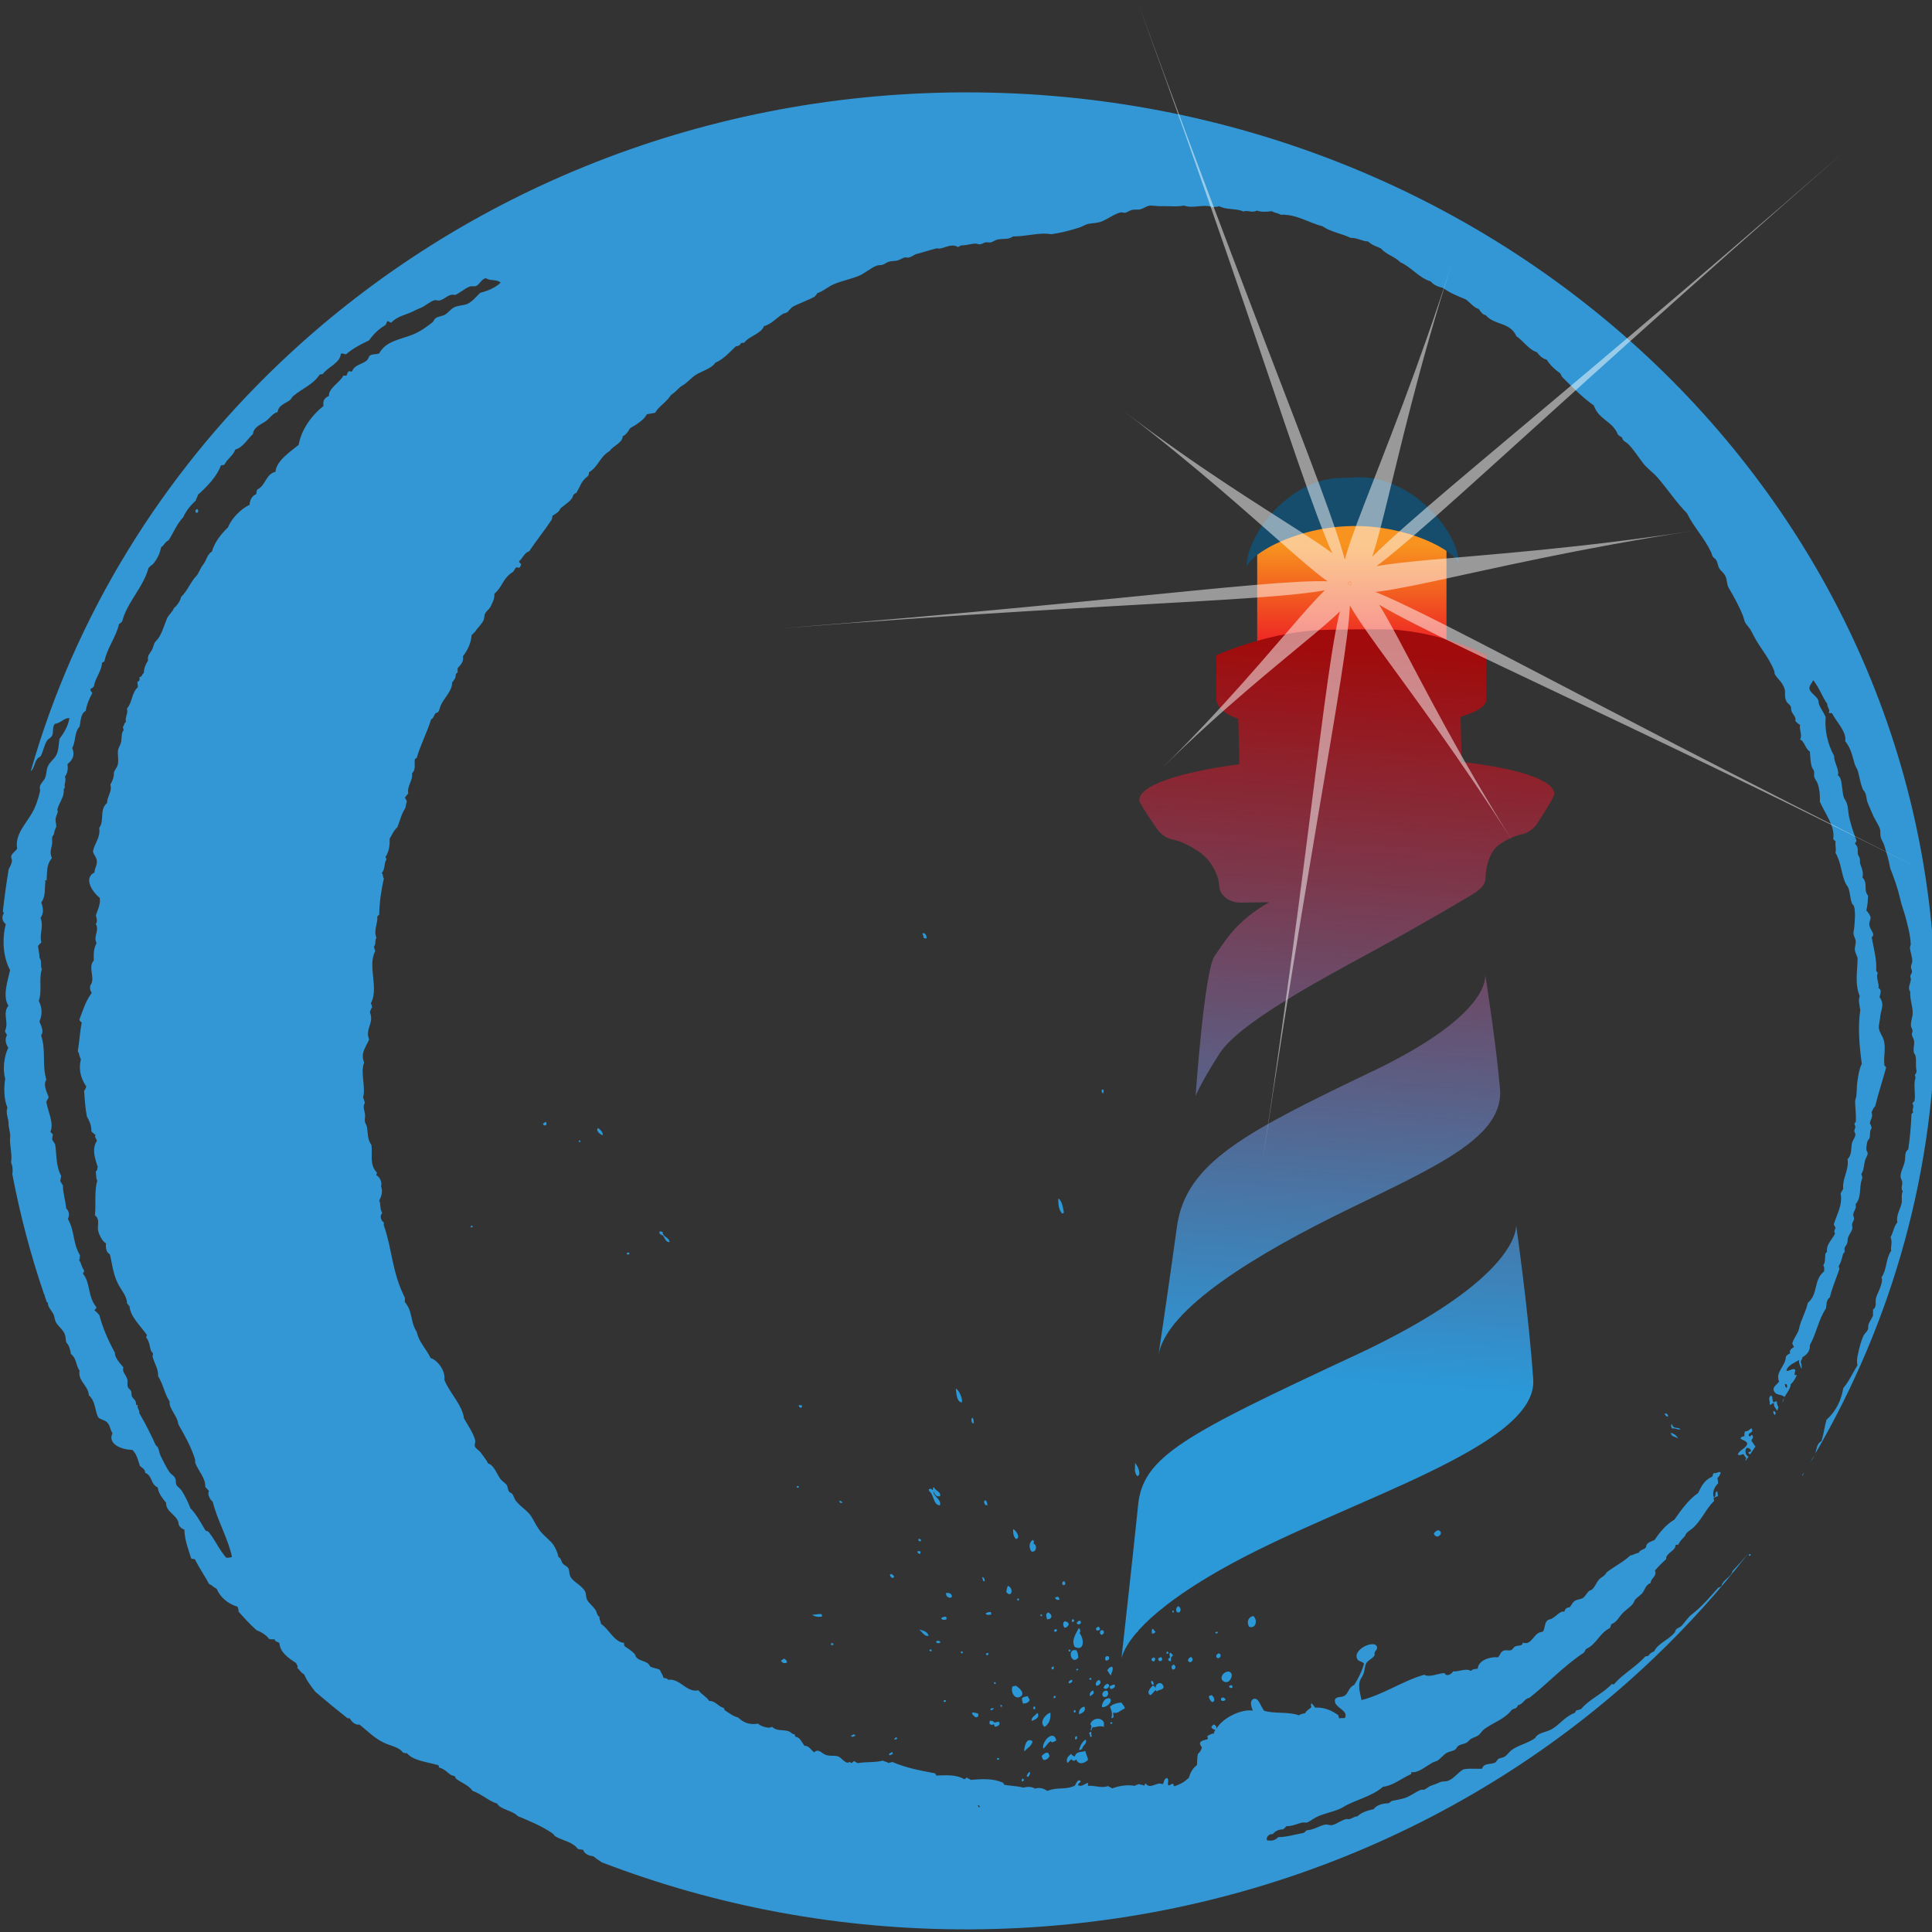 <?xml version="1.0" encoding="UTF-8" standalone="no"?>
<!-- Created with Inkscape (http://www.inkscape.org/) -->

<!-- Pharo_Logo_v3.0.svg -->

<svg
   version="1.1"
   width="32"
   height="32"
   id="Pharo"
   sodipodi:docname="pharoBig.svg"
   inkscape:version="1.2.1 (9c6d41e4, 2022-07-14)"
   xmlns:inkscape="http://www.inkscape.org/namespaces/inkscape"
   xmlns:sodipodi="http://sodipodi.sourceforge.net/DTD/sodipodi-0.dtd"
   xmlns:xlink="http://www.w3.org/1999/xlink"
   xmlns="http://www.w3.org/2000/svg"
   xmlns:svg="http://www.w3.org/2000/svg">
  <rect width="100%" height="100%" fill="#333333" stroke="none"/>
  <sodipodi:namedview
     id="namedview59409"
     pagecolor="#ffffff"
     bordercolor="#000000"
     borderopacity="0.25"
     inkscape:showpageshadow="2"
     inkscape:pageopacity="0.0"
     inkscape:pagecheckerboard="0"
     inkscape:deskcolor="#d1d1d1"
     showgrid="false"
     inkscape:zoom="6.1283337"
     inkscape:cx="22.681533"
     inkscape:cy="11.911884"
     inkscape:window-width="1280"
     inkscape:window-height="430"
     inkscape:window-x="0"
     inkscape:window-y="880"
     inkscape:window-maximized="0"
     inkscape:current-layer="Pharo" />
  <defs
     id="defs_logo_Pharo">
    <linearGradient
       x1="0"
       y1="0"
       x2="1"
       y2="0"
       id="lG_fire"
       gradientUnits="userSpaceOnUse"
       gradientTransform="matrix(0,12.7,-12.7,0,640,65)"
       spreadMethod="pad">
      <stop
         id="stop3677"
         style="stop-color:#f7931e;stop-opacity:1"
         offset="0" />
      <stop
         id="stop3679"
         style="stop-color:#ed1c24;stop-opacity:1"
         offset="1" />
    </linearGradient>
    <linearGradient
       x1="0.4"
       y1="0"
       x2="1"
       y2="0"
       id="lG_column"
       gradientUnits="userSpaceOnUse"
       gradientTransform="matrix(10.76,-145.87,145.87,10.76,631.57,223.43)"
       spreadMethod="pad">
      <stop
         id="stop4289"
         style="stop-color:#2b98d8;stop-opacity:1"
         offset="0" />
      <stop
         id="stop4291"
         style="stop-color:#a10b0b;stop-opacity:1"
         offset="1" />
    </linearGradient>
    <linearGradient
       inkscape:collect="always"
       xlink:href="#lG_column"
       id="linearGradient59528"
       gradientUnits="userSpaceOnUse"
       gradientTransform="matrix(10.76,-145.87,145.87,10.76,631.57,223.43)"
       x1="0.4"
       y1="0"
       x2="1"
       y2="0"
       spreadMethod="pad" />
    <linearGradient
       inkscape:collect="always"
       xlink:href="#lG_column"
       id="linearGradient59530"
       gradientUnits="userSpaceOnUse"
       gradientTransform="matrix(10.76,-145.87,145.87,10.76,631.57,223.43)"
       x1="0.4"
       y1="0"
       x2="1"
       y2="0"
       spreadMethod="pad" />
    <linearGradient
       inkscape:collect="always"
       xlink:href="#lG_column"
       id="linearGradient59532"
       gradientUnits="userSpaceOnUse"
       gradientTransform="matrix(10.76,-145.87,145.87,10.76,631.57,223.43)"
       x1="0.4"
       y1="0"
       x2="1"
       y2="0"
       spreadMethod="pad" />
    <linearGradient
       inkscape:collect="always"
       xlink:href="#lG_column"
       id="linearGradient59534"
       gradientUnits="userSpaceOnUse"
       gradientTransform="matrix(10.76,-145.87,145.87,10.76,631.57,223.43)"
       x1="0.4"
       y1="0"
       x2="1"
       y2="0"
       spreadMethod="pad" />
  </defs>
  <g
     id="logo">
    <g
       id="icon"
       transform="matrix(0.138,0,0,0.138,-65.921,0.063)">
      <path
         d="m 493.85,119.62 c 0,57.41 46.54,103.94 103.94,103.94 v 0 c 57.4,0 103.94,-46.53 103.94,-103.94 v 0 c 0,-57.4 -46.54,-103.94 -103.94,-103.94 v 0 c -57.4,0 -103.94,46.54 -103.94,103.94"
         id="background"
         style="fill:#e5e5ff;fill-opacity:0;stroke:none" />
      <g
         id="water-splashes"
         style="fill:#2b98d8;fill-opacity:1;fill-rule:evenodd;stroke:none">
        <path
           d="m 624.26,203.62 c -0.11,-0.12 0.05,-0.15 -0.01,-0.26 0.25,-0.16 0.42,-0.04 0.55,0.18 -0.19,0.18 -0.36,0.21 -0.54,0.08"
           id="path75" />
        <path
           d="m 623.2,203.84 c -0.2,-0.07 -0.49,-0.55 -0.39,-0.77 0.08,0.01 0.17,-0.01 0.28,-0.08 0.26,0.15 0.57,0.7 0.11,0.85"
           id="path77" />
        <path
           d="m 625.62,202.09 c -0.23,0.11 -0.41,0.03 -0.42,-0.18 0.12,-0.07 0.25,-0.13 0.34,-0.1 0.08,0.11 0.09,0.2 0.08,0.28"
           id="path79" />
        <path
           d="m 606.87,210.72 c -0.25,0.22 -0.4,0.2 -0.59,-0.03 -0.21,0.13 -0.27,0.32 -0.49,0.45 -0.18,-0.48 0.06,-0.81 0.48,-1.09 0.07,0.18 0.21,0.25 0.41,0.31 0.2,-0.64 0.71,-0.48 1.29,-0.65 0.01,0.33 0.32,0.76 0.29,1.08 -0.41,0.39 -1.11,0.64 -1.4,-0.07"
           id="path81" />
        <path
           d="m 625.12,201.37 c -0.28,0.16 -0.63,0.01 -0.76,-0.2 -0.33,-0.6 0.68,-1.3 1.06,-0.86 0.29,0.34 -0.06,0.92 -0.3,1.06"
           id="path83" />
        <path
           d="m 600.37,213.37 c -0.1,-0.16 -0.07,-0.28 0.08,-0.36 0.06,0.02 0.11,0.09 0.15,0.18 -0.04,0.07 -0.1,0.14 -0.23,0.18"
           id="path85" />
        <path
           d="m 601.12,212.8 c -0.08,0.01 -0.13,-0.05 -0.21,-0.03 0.05,-0.21 0.12,-0.42 0.36,-0.57 0.15,0.26 -0.06,0.41 -0.15,0.6"
           id="path87" />
        <path
           d="m 607.2,209.58 c 0.13,-0.46 0.29,-0.91 0.79,-1.25 0.26,0.51 -0.42,0.7 -0.41,1.12 -0.14,0.07 -0.28,0.17 -0.38,0.13"
           id="path89" />
        <path
           d="m 679.12,172.23 c -0.25,-0.28 -0.86,-0.18 -0.88,-0.72 0.34,0.12 0.65,0.27 0.88,0.72"
           id="path91" />
        <path
           d="m 608.76,207.94 c -0.1,0.08 -0.15,0.04 -0.23,0.05 -0.03,-0.21 0.02,-0.24 -0.16,-0.43 0.17,-0.03 0.1,-0.14 0.23,-0.18 0.18,0.23 -0.04,0.33 0.16,0.56"
           id="path93" />
        <path
           d="m 602.94,210.77 c -0.17,-0.12 -0.16,-0.27 -0.23,-0.47 0.17,-0.19 0.51,-0.47 0.77,-0.39 0.06,0.12 0.12,0.24 0.18,0.36 -0.06,0.24 -0.41,0.58 -0.72,0.5"
           id="path95" />
        <path
           d="m 611.2,206.38 c -0.08,0.03 -0.18,0.12 -0.23,0.05 -0.15,-0.15 0.25,-0.3 0.23,-0.05"
           id="path97" />
        <path
           d="m 610.2,206.82 c -0.46,-0.21 -0.87,0.02 -1.34,0.04 -0.16,0.1 -0.15,0.27 -0.18,0.41 -0.26,-0.16 0.23,-0.44 -0.13,-0.78 0.2,-0.71 1.22,-0.9 1.6,-0.29 0.1,0.23 -0.02,0.4 0.05,0.62"
           id="path99" />
        <path
           d="m 606.74,208.31 c -0.07,-0.18 -0.03,-0.33 0.18,-0.41 0.08,0.21 0.07,0.42 -0.18,0.41"
           id="path101" />
        <path
           d="m 679.4,171.11 c -0.46,0.03 -0.61,-0.17 -1.04,-0.12 -0.07,-0.19 -0.2,-0.41 0,-0.52 0.19,0.7 0.74,0.27 1.04,0.64"
           id="path103" />
        <path
           d="m 611.07,205.73 c 0.17,-0.38 0.05,-0.85 -0.16,-1.34 0.37,-0.37 0.97,-0.47 1.36,-0.5 0.15,0.21 0.4,0.45 0.42,0.7 -0.55,0.26 -0.9,0.69 -1.37,0.5 -0.1,0.19 0.23,0.72 -0.25,0.65"
           id="path105" />
        <path
           d="m 616.53,202.57 c -0.04,-0.1 -0.12,-0.08 -0.16,-0.18 -0.18,0.21 -0.35,0.43 -0.59,0.62 -0.58,-0.31 -0.01,-0.89 0.3,-1.19 0.11,0.14 0.26,0.15 0.34,0.41 -0.21,-0.57 0.72,-1.08 0.93,-0.21 -0.07,0.41 -0.57,0.26 -0.82,0.55"
           id="path107" />
        <path
           d="m 602.91,209.43 c -0.26,-0.81 1.24,-2.42 1.56,-0.99 -0.25,0.12 -0.54,0.36 -0.67,0.08 -0.42,0.26 -0.53,0.63 -0.9,0.91"
           id="path109" />
        <path
           d="m 623.68,198.41 c -0.08,-0.23 0.18,-0.42 0.35,-0.44 0.02,0.07 0.06,0.09 0.11,0.08 0.2,0.34 -0.23,0.73 -0.46,0.37"
           id="path111" />
        <path
           d="m 600.61,209.75 c 0.01,-0.49 0.24,-1.76 1,-1.22 -0.03,0.51 -0.62,0.83 -1,1.22"
           id="path113" />
        <path
           d="m 616.16,201.72 c -0.07,0.06 -0.11,0 -0.18,0.03 -0.13,-0.18 -0.15,-0.34 -0.11,-0.46 0.24,-0.02 0.28,0.23 0.29,0.43"
           id="path115" />
        <path
           d="m 609.95,204.42 c -0.03,-0.43 0.33,-1.21 0.98,-1.01 0.34,0.5 -0.6,1.15 -0.98,1.01"
           id="path117" />
        <path
           d="m 649.78,183.59 c 0.1,-0.15 0.25,-0.29 0.51,-0.39 0.89,0.23 -0.21,1.33 -0.51,0.39"
           id="path119" />
        <path
           d="m 620.3,198.9 c -0.07,-0.22 0.11,-0.37 0.33,-0.49 0.48,0.29 -0.03,0.92 -0.33,0.49"
           id="path121" />
        <path
           d="m 597.64,210.67 c -0.11,0.08 -0.2,0.09 -0.28,0.08 -0.05,-0.21 0.17,-0.3 0.28,-0.08"
           id="path123" />
        <path
           d="m 618.42,199.92 c -0.2,-0.28 -0.13,-0.47 0.15,-0.59 0.32,0.18 0.24,0.65 -0.15,0.59"
           id="path125" />
        <path
           d="m 677.89,169.54 c -0.2,0.1 -0.3,-0.13 -0.41,-0.31 0.2,-0.13 0.45,0.1 0.41,0.31"
           id="path127" />
        <path
           d="m 627.61,194.79 c -0.34,-0.57 -0.1,-1.17 0.51,-1.29 0.57,0.52 0.27,1.59 -0.51,1.29"
           id="path129" />
        <path
           d="m 607.21,205.29 c -0.1,-0.39 0.17,-0.84 0.64,-0.91 0.19,0.49 -0.14,0.73 -0.64,0.91"
           id="path131" />
        <path
           d="m 610.58,202.48 c 0.38,0.51 -0.25,0.95 -0.51,0.65 -0.21,-0.24 0.03,-0.76 0.51,-0.65"
           id="path133" />
        <path
           d="m 606.77,205.06 c -0.07,0.06 -0.11,0 -0.17,0.03 -0.05,-0.13 -0.09,-0.25 0.1,-0.31 0.14,0.04 0.05,0.16 0.07,0.28"
           id="path135" />
        <path
           d="m 603.07,206.81 c -0.67,-0.45 -0.03,-1.46 0.69,-1.71 0.05,0.66 -0.06,1.27 -0.69,1.71"
           id="path137" />
        <path
           d="m 618.23,198.91 c -0.23,0.1 -0.53,-0.27 -0.14,-0.39 0.09,-0.19 -0.18,-0.49 0.07,-0.62 0.11,0.1 0.23,0.16 0.32,0.35 -0.35,0.22 -0.22,0.35 -0.25,0.65"
           id="path139" />
        <path
           d="m 610.99,202.27 c -0.04,-0.08 -0.09,-0.17 -0.13,-0.26 0.09,-0.19 0.39,-0.22 0.57,-0.29 0.26,0.32 -0.17,0.52 -0.44,0.55"
           id="path141" />
        <path
           d="m 623.55,195.49 c 0.13,-0.14 0.13,-0.09 0.29,-0.08 0.07,0.16 -0.24,0.29 -0.29,0.08"
           id="path143" />
        <path
           d="m 616.7,198.59 c 0.13,-0.07 0.28,-0.18 0.39,-0.13 0.33,0.48 -0.42,0.68 -0.39,0.13"
           id="path145" />
        <path
           d="m 610.14,202.12 c 0.05,-0.2 0.15,-0.38 0.46,-0.49 0.57,0.2 -0.14,0.89 -0.46,0.49"
           id="path147" />
        <path
           d="m 608.52,203.14 c -0.1,-0.3 0.01,-0.54 0.35,-0.7 0.27,0.36 -0.11,0.51 -0.35,0.7"
           id="path149" />
        <path
           d="m 616.24,198.95 c -0.12,0.01 -0.22,-0.03 -0.31,-0.1 -0.1,-0.19 0.03,-0.3 0.25,-0.39 0.03,0.07 0.06,0.09 0.1,0.07 0.15,0.2 -0.03,0.28 -0.05,0.41"
           id="path151" />
        <path
           d="m 617.94,197.96 c -0.06,0.03 -0.14,0.07 -0.2,0.1 -0.1,-0.15 -0.07,-0.26 0.1,-0.31 0.03,0.07 0.07,0.13 0.11,0.21"
           id="path153" />
        <path
           d="m 602.2,205.12 c 0.33,0.5 -0.14,0.76 -0.67,0.98 -0.13,-0.44 0.44,-0.66 0.67,-0.98"
           id="path155" />
        <path
           d="m 609.31,201.89 c -0.21,-0.21 -0.08,-0.56 0.28,-0.72 0.38,0.24 0.15,0.61 -0.28,0.72"
           id="path157" />
        <path
           d="m 611.06,200.62 c -0.23,-0.08 -0.25,-0.35 -0.49,-0.59 0.11,-0.16 0.33,-0.47 0.61,-0.44 0.21,0.42 -0.15,0.66 -0.12,1.03"
           id="path159" />
        <path
           d="m 601.92,204.68 c -0.23,0.11 -0.3,-0.24 -0.1,-0.33 0.17,0.05 0.13,0.22 0.1,0.33"
           id="path161" />
        <path
           d="m 608.71,201.1 c -0.13,0.08 -0.23,0.09 -0.29,-0.05 0.03,-0.06 0.09,-0.12 0.18,-0.15 0.03,0.06 0.07,0.14 0.1,0.2"
           id="path163" />
        <path
           d="m 604.15,203.35 c -0.03,-0.12 -0.02,-0.24 0.18,-0.28 0.02,0.05 0.05,0.11 0.08,0.15 -0.03,0.1 -0.16,0.17 -0.26,0.13"
           id="path165" />
        <path
           d="m 597.1,206.8 c -0.07,-0.12 -0.13,-0.24 -0.11,-0.34 -0.22,0.17 -0.37,0.1 -0.51,0.01 -0.08,-0.15 0.01,-0.26 0,-0.39 0.23,-0.02 0.43,0 0.57,0.23 0.18,-0.09 0.34,-0.07 0.51,-0.13 0.32,0.36 -0.17,0.59 -0.46,0.62"
           id="path167" />
        <path
           d="m 605.97,201.57 c -0.1,-0.22 0.13,-0.33 0.36,-0.43 0.21,0.24 -0.14,0.46 -0.36,0.43"
           id="path169" />
        <path
           d="m 600.46,204 c -0.06,-0.24 -0.16,-0.48 -0.08,-0.68 0.3,-0.18 0.52,-0.15 0.67,-0.21 0.05,0.24 0.11,0.2 0.23,0.47 -0.12,0.32 -0.5,0.45 -0.82,0.42"
           id="path171" />
        <path
           d="m 610.43,198.86 c -0.28,-0.35 0.07,-0.69 0.33,-0.49 0.16,0.27 -0.05,0.49 -0.33,0.49"
           id="path173" />
        <path
           d="m 615.99,195.65 c -0.1,-0.22 -0.06,-0.39 -0.03,-0.57 0.2,-0.12 0.23,0.26 0.39,0.26 0.07,0.17 -0.21,0.22 -0.36,0.31"
           id="path175" />
        <path
           d="m 607.1,199.97 c -0.1,0.07 -0.16,0.03 -0.23,0.05 -0.03,-0.1 0.03,-0.16 0.16,-0.21 0.02,0.05 0.05,0.11 0.08,0.16"
           id="path177" />
        <path
           d="m 597.99,204.34 c -0.05,0.03 -0.11,0.05 -0.16,0.08 -0.03,-0.06 -0.07,-0.14 -0.1,-0.2 0.13,-0.09 0.21,-0.02 0.26,0.12"
           id="path179" />
        <path
           d="m 599.19,201.98 c 0.15,-0.11 0.23,0 0.39,-0.13 0.47,0.25 1.3,1.06 0.45,1.39 -0.58,0.23 -1.07,-0.64 -0.83,-1.26"
           id="path181" />
        <path
           d="m 596.6,204.79 c -0.14,-0.24 0.19,-0.2 0.33,-0.24 0.08,0.12 -0.24,0.32 -0.33,0.24"
           id="path183" />
        <path
           d="m 595.1,205.55 c -0.09,0.04 -0.17,0.09 -0.25,0.13 -0.2,-0.08 -0.5,-0.34 -0.5,-0.59 0.26,-0.02 0.47,0.05 0.7,0.1 0.11,0.15 0.03,0.24 0.05,0.36"
           id="path185" />
        <path
           d="m 619.09,193.09 c -0.06,-0.02 -0.1,-0.12 -0.18,-0.1 -0.12,-0.28 -0.04,-0.49 0.18,-0.67 0.31,0.09 0.48,0.68 0,0.78"
           id="path187" />
        <path
           d="m 614.02,195.47 c -0.13,-0.17 -0.48,-0.19 -0.46,-0.41 0.25,-0.17 0.42,-0.06 0.64,-0.13 0.21,0.27 0.15,0.45 -0.18,0.54"
           id="path189" />
        <path
           d="m 618.6,193.02 c -0.05,0.03 -0.1,0.06 -0.15,0.08 -0.08,-0.13 -0.09,-0.23 0.05,-0.28 0.03,0.07 0.07,0.14 0.1,0.2"
           id="path191" />
        <path
           d="m 584.87,210.04 c -0.15,0.07 -0.32,0.2 -0.44,0.16 -0.14,-0.2 0.17,-0.26 0.34,-0.37 0.04,0.08 0.07,0.14 0.1,0.21"
           id="path193" />
        <path
           d="m 606.88,197.62 c 0.24,0.34 0.15,0.57 0.24,0.85 -0.82,1.1 -1.46,-1.17 -0.24,-0.85"
           id="path195" />
        <path
           d="m 603.98,199.94 c -0.08,-0.11 -0.1,-0.2 -0.08,-0.28 0.07,-0.04 0.14,-0.07 0.21,-0.11 0.14,0.2 0.05,0.31 -0.13,0.39"
           id="path197" />
        <path
           d="m 607.15,194.95 c 0.24,0.12 0.24,0.46 0.11,0.6 0.59,0.73 0.59,2.24 -0.58,1.66 -0.45,-0.79 0.15,-1.57 0.48,-2.25"
           id="path199" />
        <path
           d="m 606.16,197.73 c -0.03,0.02 -0.07,0.03 -0.1,0.05 -0.02,-0.05 -0.05,-0.04 -0.08,-0.03 -0.02,-0.04 -0.04,-0.07 -0.05,-0.1 0.04,-0.01 0.04,-0.04 0.03,-0.08 0.04,-0.02 0.07,-0.04 0.1,-0.05 0.02,0.05 0.05,0.04 0.08,0.02 0.02,0.04 0.04,0.07 0.05,0.1 -0.05,0.01 -0.04,0.04 -0.03,0.08"
           id="path201" />
        <path
           d="m 609.81,195.74 c -0.16,-0.24 -0.12,-0.41 0.05,-0.54 0.54,-0.03 0.33,0.64 -0.05,0.54"
           id="path203" />
        <path
           d="m 585.38,208.23 c -0.12,0.07 -0.24,0.13 -0.34,0.1 -0.03,-0.14 0.14,-0.21 0.23,-0.31 0.03,0.07 0.07,0.13 0.1,0.2"
           id="path205" />
        <path
           d="m 616.74,192.15 c -0.54,-0.23 -0.76,-1.21 -0.4,-1.55 0.53,0.17 1.25,1.18 0.4,1.55"
           id="path207" />
        <path
           d="m 597.09,201.69 c -0.06,-0.15 -0.14,-0.07 -0.1,-0.21 0.18,-0.14 0.33,0.15 0.1,0.21"
           id="path209" />
        <path
           d="m 628.73,185.28 c -0.18,-0.26 0.07,-0.38 0.34,-0.49 0.35,0.35 -0.07,0.71 -0.34,0.49"
           id="path211" />
        <path
           d="m 609.7,195.14 c -0.18,0.13 -0.33,0.15 -0.44,0.03 -0.09,-0.18 0.04,-0.3 0.26,-0.39 0.11,0.03 0.22,0.25 0.18,0.36"
           id="path213" />
        <path
           d="m 590.93,203.72 c 0.03,-0.12 0.24,-0.18 0.31,-0.03 -0.03,0.12 -0.26,0.22 -0.31,0.03"
           id="path215" />
        <path
           d="m 606.91,194.36 c 0.04,-0.13 0.15,-0.23 0.36,-0.31 0.44,0.27 -0.15,0.68 -0.36,0.31"
           id="path217" />
        <path
           d="m 580.34,207.87 c -0.21,0.12 -0.41,0.2 -0.52,0.01 0.2,-0.1 0.44,-0.31 0.52,-0.01"
           id="path219" />
        <path
           d="m 605.41,194.87 c -0.15,-0.29 -0.15,-0.54 0.02,-0.72 0.22,-0.02 0.41,0.05 0.54,0.31 -0.03,0.21 -0.31,0.53 -0.57,0.42"
           id="path221" />
        <path
           d="m 604.23,195.34 c -0.1,-0.16 0.13,-0.3 0.26,-0.25 0.03,0.05 0.05,0.1 0.07,0.15 -0.03,0.1 -0.26,0.24 -0.33,0.1"
           id="path223" />
        <path
           d="m 606.39,194.24 c -0.07,-0.12 -0.08,-0.23 -0.02,-0.31 0.12,-0.09 0.2,-0.01 0.26,0.13 -0.04,0.07 -0.1,0.13 -0.23,0.18"
           id="path225" />
        <path
           d="m 572.61,210.64 c -0.07,0.04 -0.14,0.07 -0.21,0.1 -0.02,-0.06 -0.06,-0.08 -0.1,-0.08 -0.07,-0.18 0.27,-0.26 0.31,-0.03"
           id="path227" />
        <path
           d="m 596.11,198.23 c -0.04,-0.07 -0.07,-0.14 -0.1,-0.2 0.14,-0.09 0.28,-0.15 0.34,0.02 -0.04,0.07 -0.1,0.13 -0.23,0.18"
           id="path229" />
        <path
           d="m 619.54,186.06 c -0.08,-0.12 0.01,-0.2 -0.03,-0.31 0.11,0 0.23,0 0.28,0.18 -0.03,0.1 -0.16,0.16 -0.26,0.13"
           id="path231" />
        <path
           d="m 603.37,193.9 c -0.09,-0.32 -0.23,-0.65 0.1,-0.83 0.49,0.16 0.65,0.8 -0.1,0.83"
           id="path233" />
        <path
           d="m 602.77,193.49 c -0.17,0.14 -0.32,-0.14 -0.1,-0.2 0.14,0.06 0.03,0.07 0.1,0.2"
           id="path235" />
        <path
           d="m 593.09,198.02 c -0.04,-0.07 -0.07,-0.14 -0.1,-0.21 0.13,-0.08 0.23,-0.09 0.28,0.05 -0.03,0.06 -0.09,0.12 -0.18,0.16"
           id="path237" />
        <path
           d="m 604.87,191.51 c -0.24,0.12 -0.42,0.06 -0.55,-0.18 0.06,-0.16 0.26,-0.1 0.39,-0.13 0.05,0.1 0.1,0.2 0.16,0.31"
           id="path239" />
        <path
           d="m 605.2,189.72 c -0.05,-0.17 -0.02,-0.32 0.18,-0.41 0.34,0.2 0.11,0.67 -0.18,0.41"
           id="path241" />
        <path
           d="m 589.54,197.68 c -0.15,0.1 -0.25,0.07 -0.32,-0.1 0.08,-0.03 0.14,-0.07 0.21,-0.1 0.04,0.07 0.07,0.14 0.1,0.21"
           id="path243" />
        <path
           d="m 590.03,196.59 c 0.1,-0.16 0.43,-0.16 0.54,0.05 -0.09,0.14 -0.45,0.2 -0.54,-0.05"
           id="path245" />
        <path
           d="m 599.84,191.67 c -0.08,-0.13 -0.1,-0.23 0.05,-0.29 0.05,0.03 0.1,0.06 0.13,0.13 -0.03,0.07 -0.09,0.12 -0.18,0.16"
           id="path247" />
        <path
           d="m 596.7,193.27 c -0.28,0.16 -0.69,0.13 -0.7,-0.1 0.21,-0.13 0.39,-0.14 0.57,-0.16 0.04,0.08 0.09,0.17 0.13,0.26"
           id="path249" />
        <path
           d="m 598.46,190.62 c 0.05,-0.26 0.08,-0.51 0.2,-0.74 0.76,0.29 0.44,1.54 -0.2,0.74"
           id="path251" />
        <path
           d="m 589.14,195.88 c -0.52,0.12 -0.78,-0.52 -1.17,-0.77 0.42,0.13 1.04,0.2 1.17,0.77"
           id="path253" />
        <path
           d="m 591.3,193.88 c -0.27,0.16 -0.64,0.07 -0.65,-0.13 0.22,-0.13 0.4,-0.19 0.57,-0.16 0.08,0.11 0.09,0.2 0.08,0.29"
           id="path255" />
        <path
           d="m 565.78,206.4 c 0.24,-0.14 0.55,-0.29 0.9,-0.26 -0.09,0.31 -0.71,0.47 -0.9,0.26"
           id="path257" />
        <path
           d="m 595.89,189.27 c -0.05,0.03 -0.1,0.05 -0.15,0.08 -0.15,-0.19 -0.06,-0.31 -0.19,-0.49 0.22,-0.11 0.32,0.24 0.34,0.41"
           id="path259" />
        <path
           d="m 591.25,190.73 c 0.25,-0.01 0.52,0.02 0.62,0.2 0.34,0.61 -0.77,0.45 -0.62,-0.2"
           id="path261" />
        <path
           d="m 601.7,184.37 c 0.14,0.19 0.06,0.31 0.04,0.44 0.5,0.21 0.33,1.08 -0.23,0.96 -0.41,-0.44 -0.28,-1.26 0.2,-1.4"
           id="path263" />
        <path
           d="m 577.48,197.01 c -0.08,-0.09 -0.03,-0.15 -0.06,-0.23 0.14,-0.06 0.24,-0.02 0.32,0.1 -0.05,0.15 -0.13,0.07 -0.26,0.13"
           id="path265" />
        <path
           d="m 640.62,164.71 c -0.13,0.13 -0.15,-0.07 -0.2,-0.16 0.05,-0.03 0.1,-0.05 0.15,-0.08 0.07,0.1 0.03,0.15 0.05,0.23"
           id="path267" />
        <path
           d="m 572.17,199.07 c -0.33,0.18 -0.57,0.08 -0.76,-0.2 0.25,-0.15 0.21,-0.14 0.38,-0.26 0.19,0.13 0.33,0.18 0.37,0.46"
           id="path269" />
        <path
           d="m 599.63,184.26 c -0.35,-0.32 -0.36,-0.86 -0.34,-1.19 0.38,0.17 0.94,1.09 0.34,1.19"
           id="path271" />
        <path
           d="m 614.2,176.72 c -0.48,-0.49 -0.22,-1.1 -0.29,-1.6 0.31,0.31 0.84,1.41 0.29,1.6"
           id="path273" />
        <path
           d="m 576.36,193.56 c -0.45,0.09 -0.87,0.04 -1.22,-0.22 0.36,0.04 0.79,-0.13 1.14,-0.06 0.07,0.11 0.09,0.2 0.07,0.28"
           id="path275" />
        <path
           d="m 584.79,188.96 c -0.15,-0.11 -0.29,-0.23 -0.29,-0.44 0.25,-0.14 0.37,0.07 0.52,0.25 -0.04,0.07 -0.1,0.14 -0.23,0.18"
           id="path277" />
        <path
           d="m 588.15,186.02 c -0.16,0.06 -0.39,-0.1 -0.34,-0.28 0.12,-0.07 0.2,0.01 0.31,-0.02 0.12,0.14 0,0.2 0.03,0.31"
           id="path279" />
        <path
           d="m 588.22,184.49 c -0.19,0.16 -0.35,-0.09 -0.31,-0.23 0.15,-0.04 0.37,0.02 0.31,0.23"
           id="path281" />
        <path
           d="m 596.2,180.18 c -0.08,0.06 -0.12,0 -0.18,0.03 -0.18,-0.11 -0.36,-0.53 -0.05,-0.61 0.2,0.19 0.19,0.34 0.24,0.59"
           id="path283" />
        <path
           d="m 589.77,178.52 c -0.22,0.55 1,0.99 0.73,1.7 -0.84,-0.04 -0.69,-1.32 -1.32,-1.73 0.06,-0.04 -0.01,-0.12 -0.03,-0.18 0.23,-0.17 0.35,-0.03 0.49,0.08 0.1,-0.1 -0.1,-0.29 0.15,-0.34 0.18,0.47 0.85,0.5 0.73,1.06 -0.39,0.14 -0.67,-0.16 -0.76,-0.59"
           id="path285" />
        <path
           d="m 546.25,198.32 c -0.31,0.14 -0.55,0.1 -0.78,0.01 -0.29,-0.76 0.89,-0.82 0.78,-0.01"
           id="path287" />
        <path
           d="m 578.8,179.88 c -0.19,0.14 -0.41,-0.01 -0.36,-0.2 0.14,-0.01 0.27,0.06 0.36,0.2"
           id="path289" />
        <path
           d="m 594.58,170.37 c -0.08,0.02 -0.12,-0.05 -0.2,-0.03 -0.14,-0.25 -0.16,-0.63 0.07,-0.62 0.13,0.24 0.07,0.43 0.13,0.65"
           id="path291" />
        <path
           d="m 573.55,178.08 c -0.13,0.09 -0.21,0.02 -0.26,-0.12 0.13,-0.09 0.23,-0.09 0.28,0.04 -0.04,0.01 -0.04,0.05 -0.02,0.07"
           id="path293" />
        <path
           d="m 593.12,167.87 c -0.65,-0.08 -0.65,-1.21 -0.71,-1.65 0.37,0.1 0.88,1.29 0.71,1.65"
           id="path295" />
        <path
           d="m 573.74,168.52 c -0.06,-0.12 -0.16,-0.11 -0.2,-0.28 0.16,-0.11 0.26,-0.02 0.39,0 0.1,0.15 -0.02,0.22 -0.18,0.28"
           id="path297" />
        <path
           d="m 605.38,145.11 c -0.07,0.03 -0.13,0.07 -0.2,0.1 -0.51,-0.56 -0.45,-1.28 -0.48,-1.82 0.49,0.26 0.59,1.22 0.68,1.72"
           id="path299" />
        <path
           d="m 610.1,130.79 c -0.15,-0.04 -0.33,-0.45 -0.05,-0.49 0.22,0.1 0.05,0.34 0.05,0.49"
           id="path301" />
        <path
           d="m 632.81,113.15 c -0.14,-0.2 -0.06,-0.33 -0.06,-0.49 0.18,-0.11 0.31,-0.09 0.46,-0.1 0.13,0.12 0.27,0.23 0.36,0.46 -0.24,0.27 -0.46,0 -0.77,0.13"
           id="path303" />
        <path
           d="m 558.06,148.63 c -0.43,0.01 -0.55,-0.39 -0.78,-0.77 -0.16,-0.1 -0.5,-0.16 -0.45,-0.49 0.17,-0.07 0.28,0.03 0.41,0.05 -0.08,0.58 0.77,0.59 0.81,1.21"
           id="path305" />
        <path
           d="m 552.9,149.96 c 0.14,-0.09 0.28,-0.15 0.34,0.03 -0.05,0.15 -0.29,0.21 -0.34,-0.03"
           id="path307" />
        <path
           d="m 534.43,146.78 c -0.07,0.04 -0.14,0.07 -0.2,0.1 -0.15,-0.15 0.16,-0.39 0.2,-0.1"
           id="path309" />
        <path
           d="m 550.04,135.8 c -0.27,-0.05 -0.92,-0.54 -0.57,-0.87 0.28,0.23 0.57,0.43 0.57,0.87"
           id="path311" />
        <path
           d="m 547.38,136.56 c -0.05,0.03 -0.1,0.05 -0.15,0.08 -0.04,-0.07 -0.07,-0.14 -0.1,-0.2 0.12,-0.08 0.2,-0.01 0.25,0.12"
           id="path313" />
        <path
           d="m 588.89,112.16 c -0.15,0.07 -0.25,-0.02 -0.36,-0.08 0.04,-0.24 -0.12,-0.29 -0.13,-0.51 0.32,-0.14 0.55,0.32 0.49,0.59"
           id="path315" />
        <path
           d="m 542.84,134.4 c 0.21,-0.05 0.23,-0.23 0.36,-0.18 0.29,0.35 -0.25,0.62 -0.36,0.18"
           id="path317" />
        <path
           d="m 499.86,119.25 c 1.28,-0.97 2.74,0.07 2.38,1.38 -0.53,0.45 -1.16,1 -1.83,0.87 -0.29,-0.39 -0.71,-0.44 -0.88,-0.85 -0.23,-0.53 0.25,-0.91 0.33,-1.4"
           id="path319" />
        <path
           d="m 517.4,85.77 c 0.24,-0.3 0.65,-0.09 0.88,0.07 0.25,0.77 -1.06,0.75 -0.88,-0.07"
           id="path321" />
        <path
           d="m 518.98,85.3 c -0.03,-0.09 -0.09,-0.06 -0.13,-0.13 -0.07,-0.31 0.29,-0.51 0.52,-0.39 0.14,0.27 -0.07,0.52 -0.38,0.52"
           id="path323" />
        <path
           d="m 502.43,110.29 c -0.23,0.14 -0.4,0.09 -0.52,-0.13 0.06,-0.17 0.3,-0.14 0.44,-0.15 0.08,0.11 0.09,0.2 0.08,0.28"
           id="path325" />
        <path
           d="m 510.81,89.18 c 0.15,0.06 0.23,0.36 0.34,0.54 -0.38,0.86 -1.28,-0.2 -0.34,-0.54"
           id="path327" />
        <path
           d="m 512.23,81.39 c -0.59,-0.37 -0.02,-1.04 -0.22,-1.57 0.19,-0.01 0.43,-0.2 0.59,-0.11 0.27,0.69 0.11,1.24 -0.38,1.68"
           id="path329" />
        <path
           d="m 501.22,61.08 c -0.16,-0.21 -0.05,-0.33 0.1,-0.44 0.27,0.1 0.18,0.53 -0.1,0.44"
           id="path331" />
      </g>
      <path
         d="m 593.16,10.63 c -32.06,0.15 -61.08,12.59 -82.04,32.62 v 0 C 497.14,56.6 486.72,73.36 481.38,92.1 v 0 c 0.06,-0.04 0.1,-0.08 0.14,-0.12 v 0 c 0.39,-0.52 0.35,-1.38 1.03,-1.64 v 0 c 0.34,-0.62 0.42,-1.32 0.78,-1.9 v 0 c 0.14,-0.22 0.49,-0.35 0.6,-0.58 v 0 c 0.23,-0.46 -0.01,-1.04 0.35,-1.45 v 0 c 0.68,-0.04 1.02,-0.69 1.73,-0.68 v 0 c -0.1,0.89 -0.66,1.81 -1.18,2.48 v 0 c -0.11,0.67 -0.09,1.45 -0.42,2.02 v 0 c -0.24,0.44 -0.74,0.76 -0.98,1.29 v 0 c -0.19,0.44 -0.14,0.88 -0.31,1.34 v 0 c -0.14,0.38 -0.55,0.67 -0.65,1.1 v 0 c -0.03,0.16 0.06,0.38 0.02,0.55 v 0 c -0.18,0.85 -0.53,1.89 -0.96,2.62 v 0 c -0.81,1.4 -2.08,2.62 -1.78,4.26 v 0 c -0.17,0.32 -0.61,0.53 -0.71,0.9 v 0 c -0.06,0.19 0.1,0.36 0.08,0.56 v 0 c -0.02,0.36 -0.22,0.69 -0.39,1.02 v 0 c -0.28,1.68 -0.51,3.36 -0.7,5.05 v 0 c 0.04,0.07 0.07,0.14 0.12,0.21 v 0 c -0.32,0.57 -0.17,0.97 0.23,1.34 v 0 c -0.48,1.93 -0.3,3.98 0.52,5.52 v 0 c -0.33,1.36 -0.91,3.19 -0.2,4.26 v 0 c -0.76,0.96 0.09,1.97 -0.4,2.99 v 0 c -0.04,0.23 0.18,0.35 0.22,0.55 v 0 c -0.29,0.5 -0.12,1.1 0.17,1.5 v 0 c -0.53,1.03 -0.69,2.66 -0.38,3.73 v 0 c -0.17,1.08 -0.16,2.47 0.27,3.46 v 0 c -0.26,0.71 0.17,1.26 0.14,2.03 v 0 c -0.01,0.27 0.23,1.08 0.19,1.45 v 0 c -0.11,1.01 0.28,2.04 0.11,3.1 v 0 c 0.18,0.42 0.23,0.9 0.15,1.42 v 0 c 0.94,4.92 2.21,9.73 3.81,14.41 v 0 c 0.03,0.03 0.04,0.06 0.08,0.09 v 0 c -0.01,0.03 -0.01,0.06 -0.02,0.08 v 0 c 0.09,0.26 0.18,0.52 0.27,0.78 v 0 c 0.03,0.02 0.07,0.04 0.13,0.05 v 0 c -0.05,0.53 0.46,0.93 0.68,1.43 v 0 c 0.14,0.33 0.13,0.7 0.34,1.02 v 0 c 0.24,0.38 0.81,0.85 0.99,1.3 v 0 c 0.14,0.34 0.09,0.66 0.2,1.03 v 0 c 0.36,0.39 0.48,0.88 0.55,1.39 v 0 c 0.71,0.51 0.56,1.37 1.04,1.98 v 0 c -0.25,1.24 1.07,1.83 1.11,2.96 v 0 c 0.82,0.74 0.7,1.76 1.1,2.6 v 0 c 0.14,0.27 0.62,0.32 0.98,0.56 v 0 c 0.49,0.36 0.46,0.99 0.76,1.4 v 0 c -0.62,1.29 1.07,1.99 2.38,2 v 0 c 0.56,0.54 0.68,1.26 0.92,1.94 v 0 c 0.28,0.23 0.66,0.43 0.61,0.8 v 0 c 0.94,0.41 0.61,1.35 1.52,1.77 v 0 c 0.08,0.72 0.56,1.28 1.01,1.85 v 0 c -0.09,1.12 1.52,1.52 1.5,2.61 v 0 c 0.12,0.25 0.3,0.47 0.69,0.6 v 0 c 0.03,1.25 0.47,2.34 0.81,3.46 v 0 c 0.19,0.09 0.3,0.06 0.44,0.09 v 0 c 0.51,1.02 1.18,1.98 1.72,2.99 v 0 c 0.4,0.14 0.52,0.4 0.9,0.55 v 0 c 0.37,0.89 1.21,1.79 2.48,2.15 v 0 c 0.12,0.17 0.16,0.37 0.14,0.59 v 0 c 0.69,0.77 1.36,1.54 2.18,2.25 v 0 c 0.69,0.27 1.19,0.62 1.49,1.04 v 0 c 0.25,0.08 0.4,0.02 0.73,0.07 v 0 c -0.13,0.28 0.47,0.27 0.52,0.47 v 0 c 0.08,1.04 1,1.71 2,2.36 v 0 c 0.04,0.2 0.26,0.32 0.14,0.59 v 0 c 0.31,0.24 0.42,0.56 0.83,0.77 v 0 c 0.3,0.76 0.83,1.43 1.35,2.1 v 0 c 1.26,1.08 2.54,2.13 3.85,3.16 v 0 c 0.09,0 0.18,0.02 0.25,0 v 0 c 0.2,0.34 0.62,0.86 1.18,0.76 v 0 c 0.93,0.72 1.8,1.68 3.07,2.24 v 0 c 0.79,0.34 1.72,0.48 2.2,1.17 v 0 c 0.04,-0.04 0.12,-0.01 0.2,0.01 v 0 c 0.09,0.03 0.17,0.06 0.21,0 v 0 c 0.8,0.94 2.37,1.04 3.75,1.45 v 0 c 0.18,0.04 0.03,0.23 0.16,0.3 v 0 c 0.63,0.15 1.04,0.66 1.41,0.89 v 0 c 0.13,0.08 0.32,0.06 0.43,0.14 v 0 c 0.07,0.06 0.1,0.24 0.17,0.3 v 0 c 0.61,0.49 1.51,0.76 1.97,1.45 v 0 c 1.15,0.42 1.95,1.23 2.96,1.54 v 0 c 0.38,0.72 1.83,0.8 2.49,1.51 v 0 c 1.41,0.57 2.93,1.22 4.15,2.06 v 0 c 0.14,0.1 0.21,0.28 0.36,0.37 v 0 c 0.92,0.52 2.1,0.67 2.69,1.51 v 0 c 0.2,0 0.46,0.1 0.65,0.1 v 0 c 0.04,0.4 0.63,0.72 1.18,0.76 v 0 c 0.32,0.26 0.68,0.5 1.05,0.74 v 0 c 13.67,5.25 28.62,8.12 44.28,8.04 v 0 c 32.05,-0.15 61.08,-12.59 82.04,-32.62 v 0 c 4.08,-3.89 7.84,-8.07 11.28,-12.51 v 0 c -0.6,0.72 -1.23,1.43 -1.9,2.13 v 0 c -0.12,0.7 -1.22,1.08 -1.32,1.79 v 0 c -0.18,0.14 -0.18,0.14 -0.39,0.2 v 0 c -0.92,1.04 -1.96,2.28 -3.24,3.26 v 0 c -0.46,0.36 -0.85,1.04 -1.26,1.4 v 0 c -0.16,0.13 -0.38,0.18 -0.53,0.32 v 0 c -0.12,0.12 -0.11,0.29 -0.22,0.42 v 0 c -0.7,0.87 -1.96,1.25 -2.45,2.24 v 0 c -0.33,0.14 -0.58,0.31 -0.66,0.53 v 0 c -0.13,0.02 -0.28,0.08 -0.4,0.08 v 0 c -1.1,1.26 -2.76,2.15 -3.71,3.3 v 0 c -0.09,0.08 -0.14,0.06 -0.19,0.04 v 0 c -0.04,-0.02 -0.09,-0.03 -0.15,0.01 v 0 c -1.1,1.16 -2.75,1.84 -3.64,2.96 v 0 c -0.2,0.09 -0.38,0.14 -0.54,0.16 v 0 c -0.18,0.07 -0.1,0.23 -0.27,0.32 v 0 c -1.26,0.49 -1.83,1.51 -2.88,2.02 v 0 c -0.64,0.32 -1.53,0.36 -1.84,0.99 v 0 c -0.87,0.63 -2,0.84 -2.81,1.43 v 0 c -0.32,0.24 -0.55,0.63 -0.88,0.82 v 0 c -0.2,0.12 -0.49,0.12 -0.69,0.23 v 0 c -0.17,0.1 -0.24,0.36 -0.44,0.47 v 0 c -0.4,0.23 -1.38,0.01 -1.55,0.73 v 0 c -0.29,0.02 -0.56,0.01 -0.83,0 v 0 c -0.48,-0.01 -0.95,-0.02 -1.41,0.08 v 0 c -0.65,0.36 -1.11,1.09 -1.84,1.37 v 0 c -0.3,0.11 -0.64,0.03 -0.97,0.17 v 0 c -0.3,0.14 -0.63,0.27 -1.03,0.4 v 0 c -0.34,0.11 -0.54,0.35 -0.81,0.47 v 0 c -0.07,0.04 -0.16,0.04 -0.25,0.03 v 0 c -0.08,0 -0.16,0 -0.22,0.02 v 0 c -0.61,0.23 -1.25,0.78 -1.98,1 v 0 c -0.48,0.14 -1,0.23 -1.5,0.33 v 0 c -0.16,0.09 -0.21,0.22 -0.42,0.28 v 0 c -0.52,0 -1.41,0.17 -1.74,0.7 v 0 c -0.5,0.1 -1.48,0.35 -1.97,0.88 v 0 c -0.34,-0.04 -0.62,0.26 -1.01,0.33 v 0 c -0.04,0 -0.09,0 -0.14,-0.01 v 0 c -0.06,-0.01 -0.14,-0.02 -0.18,-0.01 v 0 c -0.61,0.14 -1.12,0.59 -1.67,0.72 v 0 c -0.14,0.04 -0.3,0.01 -0.45,-0.02 v 0 c -0.15,-0.03 -0.3,-0.06 -0.44,-0.03 v 0 c -0.74,0.17 -1.39,0.65 -2.19,0.68 v 0 c -0.12,0.1 -0.22,0.2 -0.34,0.31 v 0 c -0.94,0.16 -2.1,0.52 -3.08,0.51 v 0 c -0.42,0.47 -0.91,0.46 -1.35,0.38 v 0 c -0.15,-0.34 0.28,-0.83 0.68,-0.73 v 0 c 0.36,-0.43 0.79,-0.58 1.26,-0.58 v 0 c 0.17,-0.12 0.27,-0.27 0.41,-0.39 v 0 c 0.63,0.05 1.29,-0.31 1.94,-0.43 v 0 c 0.08,-0.01 0.16,0 0.24,0 v 0 c 0.09,0.01 0.18,0.02 0.26,0 v 0 c 0.35,-0.11 0.67,-0.4 1.1,-0.63 v 0 c 1.04,-0.53 2.46,-0.71 3.27,-1.23 v 0 c 1.26,-0.8 3.45,-1.26 4.77,-2.43 v 0 c 1.17,-0.14 2.05,-0.9 3.27,-1.48 v 0 c 0.23,-0.04 0.04,-0.2 0.17,-0.28 v 0 c 0.83,0.11 1.62,-0.67 2.56,-1.17 v 0 c 0.14,-0.08 0.38,-0.12 0.52,-0.2 v 0 c 0.43,-0.28 0.74,-0.73 1.13,-0.94 v 0 c 0.35,-0.2 0.74,-0.19 1.03,-0.41 v 0 c 0.14,-0.1 0.19,-0.32 0.34,-0.42 v 0 c 0.31,-0.22 0.66,-0.22 0.99,-0.38 v 0 c 0.21,-0.11 0.33,-0.33 0.52,-0.45 v 0 c 0.34,-0.22 0.68,-0.25 0.98,-0.5 v 0 c 0.24,-0.21 0.39,-0.52 0.69,-0.73 v 0 c 1.08,-0.76 2.43,-1.19 3.24,-2.26 v 0 c 0.16,-0.07 0.34,-0.22 0.47,-0.18 v 0 c 0.13,-0.12 0.25,-0.24 0.29,-0.4 v 0 c 0.62,-0.07 0.75,-0.8 1.36,-0.87 v 0 c 2.19,-1.71 4.01,-3.73 6.53,-5.42 v 0 c 0.16,-0.14 0.14,-0.33 0.32,-0.47 v 0 c 1.23,-0.56 1.49,-1.79 2.77,-2.47 v 0 c 0.2,-0.13 0.11,-0.34 0.25,-0.5 v 0 c 0.62,-0.23 0.87,-0.8 1.2,-1.17 v 0 c 0.41,-0.48 1,-0.81 1.35,-1.25 v 0 c 0.12,-0.14 0.18,-0.37 0.29,-0.52 v 0 c 0.26,-0.31 0.64,-0.5 0.88,-0.81 v 0 c 0.3,-0.4 0.39,-0.98 0.96,-1.17 v 0 c 0.01,-0.56 0.83,-0.85 0.53,-1.51 v 0 c 0.4,-0.46 0.81,-0.88 1.35,-1.37 v 0 c -0.1,-0.71 1.17,-0.99 1.12,-1.69 v 0 c 0.12,-0.04 0.23,-0.04 0.35,-0.05 v 0 c 0.13,-0.38 0.47,-0.69 0.78,-1.02 v 0 c 0.15,-0.49 0.64,-0.68 0.98,-0.99 v 0 c 1.01,-0.93 1.52,-2.23 2.47,-3.18 v 0 c 0.13,-0.11 -0.07,-0.32 0.02,-0.44 v 0 c 0.15,-0.05 0.32,-0.12 0.49,-0.19 v 0 c -0.02,-0.18 -0.04,-0.37 -0.07,-0.58 v 0 c -0.45,0.14 -0.04,0.56 -0.41,0.73 v 0 c -0.25,-0.54 0.04,-1.25 0.51,-1.69 v 0 c -0.04,-0.19 0,-0.37 -0.1,-0.59 v 0 c 0.18,-0.23 0.37,-0.45 0.4,-0.72 v 0 c -0.14,-0.08 -0.27,-0.03 -0.41,0.03 v 0 c -0.12,0.05 -0.25,0.1 -0.39,0.05 v 0 c -0.2,0.1 -0.1,0.31 -0.23,0.44 v 0 c -0.96,0.43 -1.32,1.2 -1.67,1.95 v 0 c -1.19,0.82 -2.08,2.1 -2.85,3.2 v 0 c -1.04,0.61 -1.79,1.56 -2.38,2.44 v 0 c -0.35,0.18 -0.7,0.23 -0.95,0.55 v 0 c -0.07,0.1 -0.04,0.3 -0.13,0.39 v 0 c -0.27,0.26 -0.66,0.23 -0.85,0.62 v 0 c -0.39,0.03 -0.59,0.25 -1.01,0.32 v 0 c -0.77,0.74 -1.93,1.32 -2.85,2.04 v 0 c -0.16,0.4 -0.61,0.54 -0.87,0.82 v 0 c -0.37,0.41 -0.46,0.88 -0.87,1.22 v 0 c -0.1,0.08 -0.27,0.1 -0.36,0.18 v 0 c -0.29,0.29 -0.42,0.61 -0.69,0.81 v 0 c -0.28,0.2 -0.68,0.15 -1.03,0.39 v 0 c -0.28,0.19 -0.38,0.53 -0.59,0.75 v 0 c -0.38,0.01 -0.55,0.21 -0.64,0.53 v 0 c -0.49,-0.16 -0.9,0.53 -1.57,0.86 v 0 c -0.11,0.05 -0.39,0.11 -0.44,0.16 v 0 c -0.42,0.36 -0.28,1.07 -0.59,1.39 v 0 c -1.1,0.01 -1.26,1.71 -2.39,1.29 v 0 c 0,0.48 -0.62,0.3 -0.92,0.47 v 0 c -0.21,0.12 -0.25,0.35 -0.49,0.44 v 0 c -0.14,0.05 -0.28,0.04 -0.42,0.02 v 0 c -0.17,-0.01 -0.35,-0.03 -0.51,0.06 v 0 c -0.36,0.19 -0.32,0.46 -0.64,0.78 v 0 c -0.84,-0.11 -2.37,0.33 -2.42,1.36 v 0 c -0.26,0.05 -0.62,0.02 -0.82,0.28 v 0 c -0.35,-0.24 -0.81,-0.14 -1.27,-0.05 v 0 c -0.29,0.06 -0.59,0.13 -0.85,0.09 v 0 c -0.25,0.34 -0.77,0.71 -1.06,0.21 v 0 c -0.8,0.03 -1.76,0.57 -2.42,0.2 v 0 c -2.58,0.73 -4.92,2.39 -7.53,3.04 v 0 c -0.14,-0.71 -0.42,-1.59 -0.2,-2.29 v 0 c 0.09,-0.28 0.35,-0.57 0.45,-0.89 v 0 c 0.15,-0.42 0.15,-0.97 0.33,-1.26 v 0 c 0.24,-0.38 0.79,-0.54 1,-0.96 v 0 c -0.12,-0.55 0.39,-0.58 0.28,-0.98 v 0 c -0.28,-0.96 -3.07,0.37 -2.34,1.5 v 0 c 0.21,0.32 0.51,0.16 0.78,0.52 v 0 c -0.25,0.9 -0.67,1.73 -1.17,2.54 v 0 c -0.74,0.34 -0.66,1 -1.21,1.33 v 0 c -0.31,0.18 -1.05,0.03 -1.11,0.5 v 0 c -0.13,0.92 1.65,1.18 1.21,2.11 v 0 c -0.13,0.06 -0.24,0.06 -0.34,0.05 v 0 c -0.1,-0.01 -0.21,-0.02 -0.33,0.04 v 0 c -0.12,-0.16 -0.09,-0.26 -0.13,-0.39 v 0 c -0.84,-0.61 -1.75,-0.98 -2.8,-0.91 v 0 c -0.11,-0.2 -0.2,-0.27 -0.39,-0.51 v 0 c -0.23,0.1 -0.01,0.34 -0.07,0.49 v 0 c -0.31,0.22 -0.6,0.44 -0.75,0.7 v 0 c -0.23,0.05 -0.45,0.05 -0.72,0.24 v 0 c -1.3,-0.46 -2.84,-0.16 -4.17,-0.54 v 0 c -0.43,-0.48 -0.68,-1.75 -1.35,-1.39 v 0 c -0.37,0.2 -0.25,0.8 -0.02,1.37 v 0 c -1.31,-0.23 -3.61,0.84 -4.35,2.15 v 0 c 0,-0.29 -0.09,-0.35 -0.31,-0.49 v 0 c -0.17,0.07 -0.22,0.18 -0.31,0.28 v 0 c 0.09,0.34 0.32,0.24 0.47,0.41 v 0 c -0.07,0.12 -0.22,0.22 -0.13,0.39 v 0 c -0.29,0 -0.39,0.08 -0.77,0.27 v 0 c -0.15,0.08 0.06,0.28 0,0.38 v 0 c -0.25,0.17 -0.66,0.11 -0.9,0.4 v 0 c -0.1,0.24 0.03,0.35 0.19,0.62 v 0 c -0.07,0.28 -0.18,0.54 -0.46,0.76 v 0 c -0.14,0.42 -0.07,0.92 -0.14,1.37 v 0 c -0.57,0.43 -0.8,0.97 -0.97,1.53 v 0 c -0.65,0.56 -0.85,0.68 -1.74,1.02 v 0 c -0.05,-0.1 -0.11,-0.21 -0.16,-0.31 v 0 c -0.11,-0.01 -0.19,0.04 -0.27,0.09 v 0 c -0.09,0.06 -0.18,0.13 -0.3,0.07 v 0 c -0.13,-0.32 0.15,-0.5 -0.11,-0.85 v 0 c -0.45,0.03 -0.34,0.52 -0.58,0.75 v 0 c -0.28,-0.18 -0.6,-0.06 -0.92,0.06 v 0 c -0.4,0.14 -0.79,0.28 -1.07,-0.14 v 0 c -0.22,0.05 -0.08,0.21 -0.26,0.25 v 0 c -0.14,-0.2 -0.41,-0.02 -0.57,-0.22 v 0 c -0.15,0.15 -0.46,0.1 -0.46,0.24 v 0 c -0.84,-0.15 -1.76,-0.06 -2.77,0.3 v 0 c -0.14,-0.14 -0.33,-0.14 -0.47,-0.28 v 0 c -0.53,0.18 -0.98,0.11 -1.43,0.04 v 0 c -0.32,-0.04 -0.63,-0.1 -0.97,-0.06 v 0 c -0.11,-0.14 0.09,-0.19 -0.06,-0.36 v 0 c -0.42,0.14 -0.72,0.52 -1.16,0.27 v 0 c 0.01,-0.19 0.3,-0.3 0.33,-0.49 v 0 c -0.38,-0.32 -0.58,0.37 -0.7,0.55 v 0 c -1.22,0.57 -2.1,0.12 -3.3,0.64 v 0 c -0.44,-0.29 -0.91,-0.47 -1.5,-0.28 v 0 c -0.4,-0.27 -0.89,-0.24 -1.43,-0.12 v 0 c -0.71,-0.21 -1.5,-0.2 -2.25,-0.34 v 0 c -0.06,-0.14 -0.12,-0.26 -0.21,-0.28 v 0 c -1.2,-0.5 -2.41,-0.42 -3.85,-0.31 v 0 c -0.11,-0.19 -0.32,-0.09 -0.41,-0.31 v 0 c -0.11,0.08 -0.15,0.18 -0.34,0.23 v 0 c -0.96,-0.59 -2.17,-0.47 -3.34,-0.44 v 0 c -0.05,-0.13 -0.12,-0.25 -0.21,-0.28 v 0 c -1.74,-0.32 -3.48,-0.65 -5.09,-1.36 v 0 c -0.18,0.13 -0.27,0.02 -0.44,0.15 v 0 c -0.2,-0.19 -0.46,-0.16 -0.68,-0.3 v 0 c -0.98,0.25 -1.94,0.12 -3.02,0.3 v 0 c -0.13,-0.1 -0.28,-0.1 -0.39,-0.25 v 0 c -0.21,0.06 -0.21,0.19 -0.39,0.26 v 0 c -0.09,-0.18 -0.18,-0.14 -0.3,-0.1 v 0 c -0.06,0.02 -0.13,0.04 -0.2,0.03 v 0 c -0.39,-0.12 -0.67,-0.56 -1.01,-0.72 v 0 c -0.49,-0.23 -1.16,0.06 -1.79,-0.33 v 0 c -0.31,-0.18 -0.67,-0.64 -1.14,-0.19 v 0 c -0.38,-0.27 -0.67,-0.84 -1.17,-0.77 v 0 c -0.32,-0.47 -0.59,-1.08 -1.06,-1.08 v 0 c -0.07,-0.12 -0.13,-0.24 -0.11,-0.33 v 0 c -0.27,0.06 -0.34,-0.14 -0.59,-0.28 v 0 c -0.63,-0.33 -1.54,0 -2.12,-0.6 v 0 c -0.17,0.07 -0.33,0.13 -0.47,0.1 v 0 c -0.44,-0.05 -0.86,-0.17 -1.22,-0.48 v 0 c -0.93,0.17 -1.73,-0.08 -2.38,-0.73 v 0 c -0.58,-0.14 -1.08,-0.53 -1.61,-0.87 v 0 c 0,-0.09 -0.19,-0.23 -0.08,-0.28 v 0 c -0.65,-0.1 -1.08,-0.9 -1.79,-0.84 v 0 c -0.38,-0.57 -0.9,-0.76 -1.3,-1.28 v 0 c -0.74,0.16 -1.3,-0.23 -1.86,-0.62 v 0 c -0.53,-0.37 -1.07,-0.74 -1.76,-0.64 v 0 c -0.15,-0.21 -0.37,-0.2 -0.57,-0.23 v 0 c -0.07,-0.38 -0.28,-0.55 -0.42,-0.95 v 0 c -0.37,-0.23 -0.82,-0.2 -1.19,-0.43 v 0 c -0.3,-0.71 -1.22,-0.57 -1.66,-1.1 v 0 c -0.1,-0.12 -0.1,-0.3 -0.21,-0.41 v 0 c -0.33,-0.37 -0.77,-0.62 -1.17,-0.9 v 0 c -0.12,-0.16 -0.06,-0.28 -0.08,-0.42 v 0 c -1.16,-0.05 -1.8,-1.65 -2.78,-2.28 v 0 c 0.02,-0.25 -0.25,-0.6 -0.16,-0.83 v 0 c -0.33,-0.17 -0.29,-0.52 -0.47,-0.8 v 0 c -0.29,-0.48 -0.82,-0.83 -1.04,-1.28 v 0 c -0.14,-0.31 -0.1,-0.73 -0.23,-0.98 v 0 c -0.41,-0.74 -1.39,-1.12 -1.73,-1.72 v 0 c -0.22,-0.38 -0.11,-0.78 -0.29,-1.08 v 0 c -0.14,-0.23 -0.47,-0.31 -0.67,-0.56 v 0 c -0.18,-0.23 -0.17,-0.63 -0.52,-0.78 v 0 c -0.02,-0.35 -0.34,-1.11 -0.66,-1.54 v 0 c -0.29,-0.39 -0.91,-0.88 -1.32,-1.33 v 0 c -0.56,-0.61 -0.84,-1.31 -1.28,-2.01 v 0 c -0.45,-0.69 -1.33,-1.16 -1.87,-1.9 v 0 c -0.16,-0.21 -0.23,-0.56 -0.39,-0.77 v 0 c -0.12,-0.14 -0.34,-0.18 -0.41,-0.31 v 0 c -0.16,-0.24 -0.12,-0.56 -0.27,-0.77 v 0 c -0.16,-0.24 -0.54,-0.44 -0.78,-0.77 v 0 c -0.42,-0.58 -0.78,-1.67 -1.44,-1.8 v 0 c -0.25,-0.51 -0.53,-0.8 -0.84,-1.25 v 0 c -0.22,-0.35 -0.65,-0.5 -0.76,-0.84 v 0 c -0.06,-0.21 0.09,-0.48 0.05,-0.68 v 0 c -0.18,-0.8 -0.91,-1.87 -1.36,-2.67 v 0 c -0.18,-1.6 -1.82,-3.17 -2.35,-4.63 v 0 c 0.16,-0.98 -0.74,-2.31 -1.65,-2.6 v 0 c -0.53,-1.12 -1.44,-1.95 -1.65,-3.11 v 0 c -0.85,-1.34 -0.43,-2.37 -1.44,-3.61 v 0 c -0.05,-0.18 0.04,-0.33 0,-0.52 v 0 c -1.56,-3.1 -1.49,-5.67 -2.49,-8.58 v 0 c -0.09,-0.17 -0.02,-0.29 -0.02,-0.44 v 0 c -0.4,-0.24 -0.53,-0.88 -0.2,-1.13 v 0 c -0.34,-0.56 -0.15,-1.12 -0.37,-1.5 v 0 c 0.26,-0.52 0.46,-1.05 0.22,-1.74 v 0 c 0.15,-0.37 -0.1,-1.09 -0.53,-1.28 v 0 c -0.12,-0.17 0.12,-0.22 0,-0.39 v 0 c -0.89,-0.93 -0.46,-2.18 -0.62,-3.26 v 0 c -0.53,-0.71 -0.4,-1.54 -0.56,-2.24 v 0 c -0.05,-0.21 -0.2,-0.37 -0.23,-0.59 v 0 c -0.04,-0.26 0.06,-0.56 0.02,-0.85 v 0 c -0.09,-0.58 -0.3,-0.94 -0.01,-1.42 v 0 c -0.12,-0.21 -0.08,-0.37 -0.23,-0.6 v 0 c 0.37,-1.29 -0.36,-2.95 0.13,-4.21 v 0 c -0.48,-1.14 0.24,-1.89 0.6,-2.77 v 0 c -0.52,-1.26 0.63,-1.97 0.1,-3.23 v 0 c 0,-0.24 0.16,-0.44 0.26,-0.65 v 0 c -0.03,-0.14 -0.04,-0.28 -0.16,-0.44 v 0 c 1.02,-1.83 -0.45,-4.47 0.55,-6.31 v 0 c -0.14,-0.19 -0.09,-0.33 -0.18,-0.49 v 0 c 0.28,-0.3 0.09,-0.75 0.3,-1.07 v 0 c -0.36,-0.99 0.2,-1.69 0.11,-2.58 v 0 c 0.14,-0.04 0.07,-0.15 0.23,-0.18 v 0 c 0.03,-1.51 0.24,-2.96 0.56,-4.37 v 0 c -0.18,-0.3 -0.04,-0.45 -0.26,-0.65 v 0 c 0.45,-0.47 0.24,-1.15 0.58,-1.66 v 0 c -0.04,-0.09 -0.09,-0.17 -0.13,-0.26 v 0 c 0.44,-0.65 0.52,-1.41 0.51,-2.21 v 0 c 0.33,-0.52 0.41,-0.89 0.92,-1.37 v 0 c 0.31,-0.77 0.48,-1.59 0.96,-2.31 v 0 c 0.04,-0.27 0.1,-0.54 0.18,-0.8 v 0 c -0.08,-0.16 -0.16,-0.31 -0.24,-0.47 v 0 c 0.19,-0.14 0.23,-0.33 0.41,-0.46 v 0 c -0.18,-0.92 0.58,-1.54 0.45,-2.44 v 0 c 0.49,-0.43 0.26,-1.08 0.33,-1.65 v 0 c 0.04,-0.08 0.1,-0.14 0.23,-0.18 v 0 c 0.46,-1.59 1.24,-3.06 1.73,-4.63 v 0 c 0.31,-0.13 0.32,-0.51 0.54,-0.74 v 0 c 0.07,-0.06 0.25,-0.07 0.31,-0.15 v 0 c 0.16,-0.22 0.18,-0.51 0.31,-0.8 v 0 c 0.46,-0.99 1.36,-1.69 1.37,-2.77 v 0 c 0.16,-0.12 0.18,-0.29 0.32,-0.42 v 0 c 0.17,-0.23 -0.03,-0.58 0.33,-0.75 v 0 -0.52 c 0.41,-0.42 0.76,-0.84 0.64,-1.43 v 0 c 0.59,-0.77 0.98,-1.6 1.04,-2.54 v 0 c 0.18,-0.14 0.27,-0.29 0.43,-0.42 v 0 c 0.31,-0.51 0.77,-0.84 1.03,-1.42 v 0 c 0.09,-0.22 0.04,-0.51 0.15,-0.73 v 0 c 0.18,-0.34 0.5,-0.51 0.67,-0.86 v 0 c 0.26,-0.54 0.5,-0.97 0.45,-1.53 v 0 c 0.98,-0.8 1.01,-1.9 2.24,-2.62 v 0 c 0.14,-0.16 0.2,-0.34 0.33,-0.5 v 0 c 0.1,-0.09 0.17,-0.06 0.23,-0.03 v 0 c 0.06,0.03 0.12,0.05 0.21,0 v 0 c 0.19,-0.06 0.03,-0.24 0.23,-0.31 v 0 c -0.08,-0.22 -0.22,-0.21 -0.29,-0.44 v 0 c 0.48,-0.35 0.62,-1.02 1.22,-1.19 v 0 c 0.85,-1.26 1.84,-2.49 2.68,-3.76 v 0 c 0.11,-0.15 0.08,-0.35 0.13,-0.51 v 0 c 0.41,-0.26 0.84,-0.5 0.93,-0.86 v 0 c 0.45,-0.43 1.47,-0.96 1.56,-1.64 v 0 c 0.11,-0.1 0.2,-0.19 0.39,-0.26 v 0 c 0.41,-0.72 0.59,-1.44 1.33,-1.97 v 0 c 0.13,-0.12 0.18,-0.28 0.15,-0.47 v 0 c 1.19,-0.74 1.27,-1.85 2.51,-2.58 v 0 c 0.44,-0.67 1.51,-0.93 1.56,-1.77 v 0 c 0.38,-0.14 0.69,-0.62 0.88,-0.96 v 0 c 0.69,-0.39 1.71,-1.01 2,-1.67 v 0 c 0.34,-0.08 0.66,-0.1 1.01,-0.18 v 0 c 0.3,-0.6 1.06,-1.09 1.59,-1.72 v 0 c 0.22,-0.26 0.16,-0.32 0.59,-0.62 v 0 c 0.44,-0.32 0.67,-0.71 1.18,-0.99 v 0 c 0.41,-0.22 0.99,-0.89 1.57,-1.26 v 0 c 0.56,-0.35 1.94,-0.78 2.26,-1.4 v 0 c 1.1,-0.48 1.77,-1.33 2.49,-1.98 v 0 c 0.33,-0.07 0.48,-0.09 0.59,-0.36 v 0 c 0.16,-0.09 0.28,-0.06 0.42,-0.08 v 0 c 0.54,-0.79 2.04,-1.06 2.36,-1.98 v 0 c 0.88,-0.24 1.52,-1 2.25,-1.46 v 0 c 0.17,-0.11 0.39,-0.11 0.54,-0.21 v 0 c 0.22,-0.15 0.39,-0.53 0.79,-0.73 v 0 c 0.76,-0.39 1.66,-0.69 2.52,-1.15 v 0 c 0.09,-0.15 0.25,-0.26 0.31,-0.42 v 0 c 0.79,-0.26 1.3,-0.79 1.98,-1.07 v 0 c 0.98,-0.42 2.03,-0.6 3.04,-1.02 v 0 c 0.74,-0.33 1.37,-0.92 2.11,-1.21 v 0 c 0.21,-0.08 0.47,-0.03 0.72,-0.11 v 0 c 0.24,-0.07 0.48,-0.29 0.73,-0.36 v 0 c 0.32,-0.1 0.73,-0.06 1.08,-0.16 v 0 c 0.3,-0.09 0.59,-0.3 0.85,-0.36 v 0 c 0.07,-0.01 0.15,0 0.23,0.01 v 0 c 0.08,0.01 0.16,0.03 0.23,0.01 v 0 c 0.37,-0.08 0.67,-0.37 1.01,-0.45 v 0 c 0.56,-0.13 1.54,-0.46 2.27,-0.64 v 0 c 0.1,-0.02 0.18,-0.01 0.27,0 v 0 c 0.08,0.01 0.15,0.02 0.24,0 v 0 c 0.7,-0.13 1.42,-0.62 2.12,-0.17 v 0 c 0.14,-0.07 0.28,-0.14 0.41,-0.21 v 0 c 0.56,0.03 1.11,-0.19 1.7,-0.21 v 0 c 0.08,0 0.16,0.03 0.25,0.05 v 0 c 0.1,0.03 0.21,0.06 0.32,0.04 v 0 c 0.21,-0.03 0.41,-0.19 0.6,-0.23 v 0 c 0.1,-0.02 0.22,-0.01 0.33,0 v 0 c 0.11,0.01 0.22,0.02 0.32,0 v 0 c 0.28,-0.06 0.52,-0.27 0.8,-0.34 v 0 c 0.63,-0.15 1.35,0.05 1.88,-0.38 v 0 c 0.62,0.01 1.27,-0.07 1.93,-0.16 v 0 c 0.92,-0.13 1.84,-0.25 2.67,-0.1 v 0 c 1.07,-0.16 2.21,-0.43 3.35,-0.8 v 0 c 0.42,-0.14 0.74,-0.38 1.13,-0.45 v 0 c 0.37,-0.07 1.1,-0.09 1.6,-0.3 v 0 c 0.79,-0.33 1.47,-0.89 2.24,-1.07 v 0 c 0.09,-0.02 0.18,0 0.28,0.02 v 0 c 0.09,0.02 0.17,0.04 0.26,0.03 v 0 c 0.25,-0.05 0.49,-0.27 0.8,-0.34 v 0 c 0.35,-0.09 0.79,0 1.05,-0.09 v 0 c 0.5,-0.16 0.81,-0.46 1.27,-0.44 v 0 c 0.36,0.01 0.72,0.08 1.14,0.07 v 0 c 0.34,-0.01 0.67,0 1,0.01 v 0 c 0.6,0.02 1.18,0.04 1.82,-0.08 v 0 c 0.5,0.2 1.09,0.15 1.68,0.09 v 0 c 0.64,-0.06 1.28,-0.12 1.81,0.14 v 0 c 0.14,-0.1 0.24,-0.09 0.34,-0.08 v 0 c 0.1,0 0.21,0.01 0.35,-0.09 v 0 c 0.88,0.5 2.02,0.23 2.92,0.65 v 0 c 0.27,-0.09 0.5,-0.06 0.73,-0.02 v 0 c 0.28,0.04 0.55,0.09 0.9,-0.09 v 0 c 0.55,0.19 1.15,0.17 1.79,0.07 v 0 c 0.32,0.23 0.73,0.2 1.06,0.43 v 0 c 1.86,-0.1 3.35,0.96 5.04,1.39 v 0 c 1.04,0.71 2.27,0.85 3.37,1.39 v 0 c 0.76,-0.04 1.36,0.41 2.1,0.43 v 0 c 0.45,0.45 1.01,0.58 1.53,0.84 v 0 c 0.7,0.78 1.62,0.94 2.34,1.66 v 0 c 1.28,0.56 2.29,1.91 3.63,2.29 v 0 c 0.42,0.51 0.97,0.65 1.51,0.8 v 0 c 0.84,0.62 1.77,0.98 2.7,1.36 v 0 c 0.52,0.37 0.97,1 1.56,1.15 v 0 c 0.24,0.35 0.48,0.7 0.83,0.74 v 0 c 1.07,1.24 2.92,0.81 3.69,2.53 v 0 c 0.84,0.58 1.53,1.65 2.47,1.92 v 0 c 0.33,0.48 0.72,0.78 1.17,0.9 v 0 c 0.47,0.74 1.03,1.22 1.62,1.64 v 0 c 0.07,0.14 0.14,0.28 0.21,0.41 v 0 c 1.24,1.24 2.48,2.5 3.82,3.44 v 0 c 0.59,1.74 2.28,1.87 2.9,3.52 v 0 c 0.16,0.12 0.33,0.23 0.49,0.33 v 0 c 0.1,0.46 0.46,0.52 0.7,0.75 v 0 c 0.69,0.67 1.21,1.54 1.85,2.36 v 0 c 0.49,0.63 1.18,1.09 1.69,1.67 v 0 c 1.24,1.42 2.27,3.02 3.54,4.29 v 0 c 0.8,1.65 2.14,3.04 2.9,4.68 v 0 c 0.09,0.19 0.1,0.37 0.21,0.54 v 0 c 0.09,0.15 0.28,0.22 0.39,0.39 v 0 c 0.2,0.3 0.22,0.77 0.42,1.08 v 0 c 0.15,0.24 0.54,0.49 0.73,0.93 v 0 c 0.21,0.47 0.11,0.94 0.4,1.41 v 0 c 0.56,0.94 1.23,2.16 1.68,3.29 v 0 c 0.13,0.34 0.15,0.69 0.37,0.98 v 0 c 0.21,0.28 0.47,0.53 0.68,0.95 v 0 c 0.38,0.8 0.8,1.46 1.33,2.24 v 0 c 0.5,0.72 1.07,1.65 1.36,2.42 v 0 c 0.06,0.15 0.02,0.33 0.11,0.47 v 0 c 0.29,0.51 0.94,0.95 1.17,1.8 v 0 c 0.1,0.36 -0.09,0.85 0.19,1.4 v 0 c 0.13,0.25 0.41,0.38 0.53,0.64 v 0 c 0.07,0.17 0.01,0.36 0.08,0.54 v 0 c 0.13,0.38 0.6,0.72 0.47,1.18 v 0 c 0.17,0.24 0.38,0.35 0.57,0.49 v 0 c -0.15,0.54 0.33,1.28 -0.02,1.75 v 0 c 0.52,0.11 0.69,1.24 1.18,1.41 v 0 c 0.08,0.53 0.04,1.24 0.25,1.88 v 0 c 0.05,0.17 0.22,0.34 0.26,0.51 v 0 c 0.06,0.23 -0.04,0.48 0.03,0.7 v 0 c 0.1,0.3 0.33,0.53 0.42,0.83 v 0 c 0.25,0.76 0.28,1.54 0.25,2.14 v 0 c 0.69,1.51 1.87,3.05 1.6,4.43 v 0 c 0.07,0.17 0.19,0.22 0.29,0.32 v 0 c -0.09,0.42 0.11,0.95 -0.02,1.36 v 0 c 0.74,1.25 0.69,2.65 1.26,3.76 v 0 c 0.08,0.16 0.22,0.29 0.28,0.44 v 0 c 0.23,0.56 0.21,1.28 0.43,1.85 v 0 c 0.05,0.14 0.22,0.25 0.26,0.39 v 0 c 0.2,0.68 0.09,1.83 0.02,2.58 v 0 c -0.03,0.25 -0.1,0.52 -0.08,0.75 v 0 c 0.05,0.31 0.26,0.6 0.27,0.9 v 0 c 0,0.38 -0.16,0.7 -0.1,1.08 v 0 c 0.06,0.3 0.22,0.58 0.32,0.88 v 0 c 0,1.48 -0.38,3.06 0.26,4.6 v 0 c -0.21,0.47 -0.02,1.08 0.06,1.65 v 0 c -0.3,2.03 -0.12,4.22 0.18,6.46 v 0 c -0.31,0.65 -0.42,1.34 -0.53,2.15 v 0 c -0.08,0.59 -0.06,1.07 -0.12,1.68 v 0 c -0.03,0.27 -0.15,0.47 -0.15,0.72 v 0 c 0.02,0.76 0.13,1.57 0.09,2.35 v 0 c 0,0.1 -0.16,0.2 -0.17,0.29 v 0 c -0.01,0.09 0.1,0.23 0.11,0.34 v 0 c 0,0.19 -0.13,0.4 -0.13,0.52 v 0 c 0,0.14 0.13,0.27 0.13,0.38 v 0 c 0.01,0.42 -0.31,0.67 -0.41,1.11 v 0 c -0.13,0.66 0,1.4 -0.53,1.9 v 0 c 0.21,1.31 -0.64,2.27 -0.52,3.56 v 0 c -0.08,0.19 -0.21,0.36 -0.31,0.54 v 0 c 0.27,1.42 -0.46,2.52 -0.82,3.73 v 0 c 0.07,0.13 0.14,0.27 0.21,0.41 v 0 c -0.04,0.22 -0.28,0.37 -0.05,0.67 v 0 c -0.32,0.72 -1.09,1.31 -0.97,2.18 v 0 c -0.08,0.07 -0.07,0.18 -0.2,0.23 v 0 c -0.06,0.48 0.03,1.01 -0.25,1.42 v 0 c 0.19,0.29 0.08,0.49 0.11,0.72 v 0 c -1.32,1.05 -0.68,2.73 -1.97,3.79 v 0 c -0.2,1.03 -0.83,2.02 -1.06,3.13 v 0 c -0.12,0.58 -0.67,1.13 -0.8,1.76 v 0 c 0.07,0.14 0.14,0.28 0.21,0.41 v 0 c -0.34,0.19 -0.6,0.41 -0.46,0.75 v 0 c -0.25,0.1 -0.39,0.25 -0.52,0.39 v 0 c 0.02,1.07 -1.33,1.91 -0.81,3 v 0 c -0.35,0.48 -0.99,0.74 -0.48,1.35 v 0 c 0.23,0.28 0.84,0.21 1.13,0.51 v 0 c 0.27,-0.5 0.71,-0.95 0.74,-1.53 v 0 c 0.38,-0.33 0.56,-0.72 0.74,-1.1 v 0 c -0.1,0.01 -0.19,0 -0.28,-0.04 v 0 c 0,-0.21 0.07,-0.38 0.1,-0.57 v 0 c -0.14,-0.19 -0.37,-0.1 -0.6,0 v 0 c -0.16,0.06 -0.33,0.13 -0.46,0.09 v 0 c 0.03,-0.62 1.12,-1.05 1.54,-1.3 v 0 c -0.15,0.33 0.14,0.68 0.21,1.04 v 0 c 0.03,-0.03 0.04,-0.07 0.08,-0.1 v 0 c -0.03,-0.24 -0.03,-0.48 -0.13,-0.74 v 0 c 0.07,-0.18 0.2,-0.34 0.22,-0.54 v 0 c 0.67,-0.36 0.91,-0.85 0.88,-1.44 v 0 c 0.79,-1.41 1.01,-3.01 1.92,-4.38 v 0 c 0.12,-0.47 0,-1.01 0.48,-1.36 v 0 c 0.28,-1.16 0.76,-2.25 1.14,-3.37 v 0 c 0.05,-0.11 -0.12,-0.28 -0.07,-0.39 v 0 c 0.27,-0.41 0.39,-0.95 0.51,-1.44 v 0 c 0.02,-0.09 0.18,-0.16 0.19,-0.22 v 0 c 0.04,-0.16 -0.05,-0.35 0,-0.5 v 0 c 0.07,-0.2 0.25,-0.37 0.32,-0.6 v 0 c 0.06,-0.21 0.02,-0.45 0.1,-0.67 v 0 c 0.13,-0.37 0.43,-0.69 0.51,-1.06 v 0 c 0.03,-0.14 -0.06,-0.34 -0.03,-0.54 v 0 c 0.04,-0.21 0.23,-0.44 0.24,-0.61 v 0 c 0.01,-0.18 -0.13,-0.38 -0.1,-0.57 v 0 c 0.05,-0.39 0.45,-0.76 0.27,-1.19 v 0 c 0.8,-0.88 0.37,-2.15 0.82,-3.14 v 0 c -0.02,-0.15 -0.03,-0.3 -0.13,-0.49 v 0 c 0.33,-0.44 0.3,-1.08 0.46,-1.65 v 0 c 0.07,-0.28 0.3,-0.54 0.31,-0.84 v 0 c 0,-0.17 -0.14,-0.28 -0.15,-0.41 v 0 c -0.03,-0.28 0.04,-0.8 0.14,-1.07 v 0 c 0.04,-0.12 0.2,-0.22 0.24,-0.37 v 0 c 0.1,-0.37 -0.04,-0.83 0.26,-1.19 v 0 c -0.1,-0.2 -0.07,-0.35 -0.23,-0.56 v 0 c 0.06,-0.45 0.43,-0.79 0.2,-1.34 v 0 c 0.17,-0.23 0.19,-0.51 0.44,-0.71 v 0 c 0.38,-1.56 0.89,-3.08 1.31,-4.63 v 0 c -0.04,-0.17 -0.14,-0.15 -0.2,-0.27 v 0 c -0.15,-0.98 0.24,-2.15 -0.12,-3.15 v 0 c -0.15,-0.44 -0.5,-0.86 -0.55,-1.33 v 0 c -0.04,-0.32 0.14,-0.97 0.18,-1.46 v 0 c 0.07,-0.75 0.55,-1.39 -0.09,-2.24 v 0 c 0.03,-0.33 0.35,-0.87 -0.14,-1.11 v 0 c 0.13,-0.53 -0.33,-1.26 -0.09,-1.75 v 0 c -0.01,-0.18 -0.09,-0.14 -0.18,-0.34 v 0 c 0.1,-1.24 -0.29,-2.64 -0.54,-4 v 0 c 0.48,-0.34 -0.12,-0.81 -0.26,-1.35 v 0 c -0.12,-0.48 0.18,-0.73 0.12,-1.12 v 0 c -0.15,-0.3 -0.3,-0.58 -0.5,-0.74 v 0 c 0.14,-0.56 0.18,-1.17 0.21,-1.78 v 0 c -0.61,-0.69 0.03,-1.47 -0.68,-2.19 v 0 c 0.15,-0.52 -0.03,-1.02 -0.26,-1.6 v 0 c -0.07,-0.18 0,-0.52 -0.08,-0.76 v 0 c -0.04,-0.15 -0.18,-0.3 -0.2,-0.4 v 0 c -0.09,-0.38 0.14,-0.83 -0.33,-1.26 v 0 c -0.06,-0.17 0.21,-0.26 0.14,-0.45 v 0 c -0.3,-0.8 -0.57,-1.58 -0.83,-2.61 v 0 c -0.16,-0.63 -0.13,-1.33 -0.33,-1.87 v 0 c -0.09,-0.26 -0.28,-0.45 -0.35,-0.69 v 0 c -0.22,-0.72 -0.14,-1.42 -0.41,-2.27 v 0 c -0.09,-0.16 -0.18,-0.29 -0.3,-0.34 v 0 c 0.22,-0.65 -0.49,-1.61 -0.44,-2.32 v 0 c -0.87,-1.58 -1.15,-3.3 -1.02,-4.68 v 0 c -0.37,-0.83 -0.87,-1.33 -0.87,-1.96 v 0 c -0.14,-0.5 -0.95,-0.93 -1.07,-1.38 v 0 c -0.1,-0.38 0.28,-0.7 0.44,-1.09 v 0 c 0.7,0.85 1.14,2.1 1.69,2.85 v 0 c -0.08,0.3 0.44,0.8 0.16,1.03 v 0 c 0.06,0.08 0.14,0.08 0.23,0.07 v 0 c 0.06,0 0.13,0 0.18,0.02 v 0 c 0.54,1.07 1.79,2.25 1.58,3.35 v 0 c 0.69,0.86 0.85,1.75 1.13,2.71 v 0 c 0.1,0.33 0.32,0.61 0.4,0.91 v 0 c 0.22,0.77 0.28,1.46 0.6,2.17 v 0 c 0.07,0.14 0.21,0.27 0.28,0.42 v 0 c 0.15,0.37 0.14,0.79 0.28,1.16 v 0 c 0.18,0.47 0.41,0.94 0.61,1.43 v 0 c 0.23,0.58 0.64,1.1 0.85,1.67 v 0 c 0.12,0.33 0.03,0.76 0.13,1.11 v 0 c 0.1,0.33 0.31,0.6 0.4,0.91 v 0 c 0.28,0.9 0.57,1.81 0.71,2.73 v 0 c 0.5,1.25 0.93,2.48 1.21,3.72 v 0 c 0.19,0.85 0.47,1.51 0.68,2.32 v 0 c 0.25,0.96 0.54,2.03 0.59,3.11 v 0 c 0,0.15 -0.11,0.27 -0.1,0.42 v 0 c 0.05,0.58 0.31,1.16 0.28,1.65 v 0 c -0.01,0.21 -0.16,0.44 -0.16,0.64 v 0 c -0.01,0.21 0.14,0.41 0.13,0.61 v 0 c -0.01,0.17 -0.16,0.31 -0.2,0.47 v 0 c -0.02,0.14 0.07,0.3 0.06,0.47 v 0 c -0.07,0.56 -0.41,0.95 -0.07,1.46 v 0 c -0.07,0.86 0.29,1.64 0.29,2.52 v 0 c 0,0.5 -0.24,1.02 -0.21,1.53 v 0 c 0.01,0.21 0.18,0.42 0.2,0.64 v 0 c 0.01,0.14 -0.11,0.28 -0.09,0.42 v 0 c 0.03,0.27 0.24,0.52 0.27,0.79 v 0 c 0.06,0.49 -0.15,0.92 -0.01,1.43 v 0 c 0.03,0.1 0.15,0.22 0.18,0.34 v 0 c 0.13,0.61 -0.03,1.24 0.14,1.85 v 0 c -0.07,0.14 -0.05,0.32 -0.22,0.42 v 0 c 0.02,0.14 0.08,0.28 0.07,0.4 v 0 c -0.27,0.86 0.06,1.91 -0.12,2.79 v 0 c -0.11,0.08 -0.18,0.16 -0.25,0.25 v 0 c 0.31,0.44 -0.1,0.65 0.1,1.07 v 0 c -0.04,0.08 -0.15,0.14 -0.2,0.23 v 0 c -0.07,1.43 -0.18,2.84 -0.39,4.22 v 0 c -0.47,0.34 -0.32,0.84 -0.41,1.39 v 0 c -0.11,0.68 -0.56,1.31 -0.51,1.92 v 0 c 0.02,0.22 0.18,0.42 0.2,0.64 v 0 c 0.03,0.35 -0.21,0.76 0.06,1.08 v 0 c -0.23,0.47 -0.04,0.97 -0.14,1.44 v 0 c -0.16,0.76 -0.69,1.45 -0.51,2.3 v 0 c -0.45,0.53 -0.48,1.21 -0.82,1.78 v 0 c 0.28,0.63 -0.02,1.07 0.08,1.63 v 0 c -0.67,0.97 -0.49,2.22 -1.16,3.19 v 0 c 0.14,0.37 -0.01,0.77 -0.12,1.11 v 0 c -0.13,0.44 -0.47,1.01 -0.56,1.46 v 0 c -0.08,0.4 0.14,0.97 -0.34,1.29 v 0 c 0.02,0.25 -0.02,0.48 0,0.74 v 0 c -0.15,0.34 -0.38,0.63 -0.53,1.02 v 0 c -0.08,0.2 0,0.46 -0.1,0.67 v 0 c -0.13,0.27 -0.41,0.47 -0.54,0.76 v 0 c -0.25,0.57 -0.44,1.24 -0.58,1.91 v 0 c -0.13,0.57 -0.24,0.98 -0.12,1.6 v 0 c -0.58,0.91 -0.98,1.88 -1.7,2.73 v 0 c -0.24,1.41 -0.81,2.71 -2.02,3.81 v 0 c -0.22,0.83 -0.34,1.69 -0.58,2.52 v 0 c -0.61,0.38 -0.59,0.97 -0.74,1.5 v 0 c 9.27,-15.92 14.52,-34.24 14.42,-53.71 v 0 C 709.86,89.78 696.64,62.22 675.48,42.41 v 0 c -21,-19.65 -49.91,-31.78 -81.72,-31.78 v 0 c -0.2,0 -0.4,0 -0.6,0 m -58.32,23.23 c 0.47,-0.22 0.63,-0.83 1.16,-0.93 v 0 c 0.56,0.38 1.23,0.08 1.78,0.53 v 0 c -0.63,0.64 -1.64,1.02 -2.46,1.23 v 0 c -0.5,0.47 -0.96,1.09 -1.57,1.34 v 0 c -0.47,0.2 -1.05,0.14 -1.57,0.41 v 0 c -0.42,0.22 -0.65,0.6 -1.07,0.86 v 0 c -0.34,0.21 -0.84,0.19 -1.19,0.47 v 0 c -0.12,0.1 -0.18,0.33 -0.32,0.45 v 0 c -0.67,0.56 -1.58,1.16 -2.37,1.48 v 0 c -1.5,0.6 -3.25,0.77 -4.03,2.26 v 0 c -0.33,0.14 -0.82,0.04 -1.12,0.27 v 0 c -0.16,0.11 -0.15,0.34 -0.29,0.49 v 0 c -0.5,0.56 -1.55,0.56 -1.83,1.36 v 0 c -0.09,0.1 -0.16,0.07 -0.23,0.04 v 0 c -0.07,-0.03 -0.13,-0.05 -0.21,0.01 v 0 c -0.14,0.14 -0.17,0.31 -0.23,0.47 v 0 c -0.1,0.04 -0.2,0.03 -0.29,0.03 v 0 c -0.04,0 -0.07,0 -0.11,0 v 0 c -0.41,0.85 -1.76,1.46 -1.73,2.44 v 0 c -0.6,0.25 -0.74,0.66 -0.64,1.2 v 0 c -1.56,1.23 -2.68,2.95 -2.99,4.67 v 0 c -1.09,0.87 -2.68,1.95 -2.78,3.23 v 0 c -1.19,0.29 -1.14,1.61 -2.15,2.11 v 0 c -0.17,0.16 -0.08,0.38 -0.17,0.57 v 0 c -0.54,0.22 -0.77,0.79 -0.79,1.28 v 0 c -1.05,0.49 -2.19,1.67 -2.59,2.71 v 0 c -0.8,0.75 -1.65,1.85 -1.92,2.89 v 0 c -0.64,0.4 -0.64,1.1 -1.14,1.69 v 0 c -0.18,0.2 -0.48,0.99 -0.74,1.25 v 0 c -0.71,0.73 -1.04,1.77 -1.82,2.51 v 0 c -0.13,0.5 -0.41,0.96 -0.88,1.36 v 0 c -0.07,0.35 -0.66,0.83 -0.82,1.23 v 0 c -0.4,0.96 -0.65,2.05 -1.34,2.74 v 0 c -0.28,0.28 -0.25,0.59 -0.44,0.99 v 0 c -0.2,0.4 -0.63,0.7 -0.49,1.32 v 0 c -0.31,0.46 -0.5,0.95 -0.51,1.5 v 0 c -0.3,0.2 -0.13,0.41 -0.5,0.48 v 0 c -0.08,0.19 0.13,0.45 -0.25,0.55 v 0 c -0.06,0.2 0.06,0.47 0.03,0.67 v 0 c -0.8,0.76 -0.62,1.78 -1.31,2.57 v 0 c 0.19,0.6 -0.28,1.02 -0.11,1.61 v 0 c -0.3,0.14 -0.16,0.4 -0.37,0.56 v 0 c 0.04,0.13 -0.02,0.22 0.11,0.38 v 0 c -0.36,0.39 -0.21,1.02 -0.35,1.55 v 0 c -0.09,0.34 -0.33,0.62 -0.36,1.01 v 0 c -0.04,0.45 0.11,1.17 -0.02,1.63 v 0 c -0.09,0.35 -0.34,0.57 -0.47,0.94 v 0 c 0.04,0.53 -0.16,0.99 -0.42,1.44 v 0 c 0.25,0.84 -0.4,1.43 -0.39,2.2 v 0 c -0.97,0.83 -0.28,2.1 -0.95,3.01 v 0 c 0.19,1.09 -0.53,1.82 -0.73,2.72 v 0 c -0.06,0.29 0.29,0.63 0.42,1.05 v 0 c 0.16,0.58 -0.25,1.06 -0.26,1.57 v 0 c -1.28,0.64 -0.38,2.22 0.64,3.05 v 0 c 0.11,0.77 -0.24,1.41 -0.47,2.1 v 0 c 0.09,0.35 0.25,0.74 -0.01,1.01 v 0 c 0.49,0.9 -0.35,1.44 0.1,2.33 v 0 c -0.38,0.62 -0.35,1.35 -0.34,2.08 v 0 c -0.76,0.83 0.26,2.14 -0.42,2.99 v 0 c -0.06,0.27 -0.05,0.55 0.18,0.89 v 0 c -0.75,1 -1.07,2.13 -1.49,3.23 v 0 c 0.09,0.2 0.19,0.23 0.29,0.34 v 0 c -0.23,1.11 -0.28,2.29 -0.48,3.42 v 0 c 0.23,0.35 0.16,0.64 0.38,0.98 v 0 c -0.26,0.94 -0.15,2.15 0.63,3.23 v 0 c -0.01,0.2 -0.1,0.39 -0.25,0.55 v 0 c 0.08,1.02 0.13,2.05 0.34,3.11 v 0 c 0.38,0.63 0.56,1.22 0.53,1.74 v 0 c 0.14,0.21 0.3,0.26 0.53,0.5 v 0 c -0.28,0.14 0.2,0.5 0.12,0.69 v 0 c -0.58,0.87 -0.27,1.97 0.12,3.1 v 0 c -0.1,0.18 0.01,0.41 -0.25,0.55 v 0 c 0.1,0.38 -0.01,0.7 0.19,1.12 v 0 c -0.38,1.3 -0.13,2.77 -0.28,4.13 v 0 c 0.66,0.53 0.26,1.24 0.38,1.83 v 0 c 0.12,0.52 0.52,1.34 0.95,1.54 v 0 c -0.05,0.38 -0.03,1.06 0.46,1.32 v 0 c 0.29,1.14 0.38,2.43 1.04,3.65 v 0 c 0.41,0.75 1.05,1.44 1.02,2.27 v 0 c 0.06,-0.01 0.1,0.06 0.14,0.14 v 0 c 0.05,0.08 0.1,0.15 0.16,0.13 v 0 c 0.06,1.23 1.22,2.28 2.06,3.45 v 0 c 0.12,0.14 -0.12,0.2 -0.05,0.34 v 0 c 0.4,0.51 0.42,1.16 0.56,1.57 v 0 c 0.05,0.14 0.21,0.24 0.25,0.38 v 0 c 0.02,0.09 -0.07,0.25 -0.05,0.34 v 0 c 0.18,0.76 0.73,1.53 0.66,2.35 v 0 c 0.64,1.03 0.78,2.16 1.39,3.04 v 0 c -0.14,0.81 0.95,1.75 1.03,2.72 v 0 c 0.76,1.32 1.56,2.77 2,4.18 v 0 c 0.05,0.17 0,0.34 0.05,0.51 v 0 c 0.4,0.98 1.25,1.82 1.19,2.85 v 0 c 0.15,0.12 0.3,0.36 0.45,0.48 v 0 c -0.21,0.34 0.05,0.95 0.46,1.32 v 0 c 0.47,2.05 1.85,4.41 2.3,6.61 v 0 c -0.23,0.06 -0.47,0.11 -0.7,0.08 v 0 c -0.95,-1.14 -1.19,-1.9 -2.07,-3.05 v 0 c -0.12,-0.16 -0.27,-0.13 -0.4,-0.2 v 0 c -0.53,-0.85 -1.09,-1.97 -1.82,-2.68 v 0 c -0.12,-0.4 -0.66,-1.54 -1.04,-2.1 v 0 c -0.26,-0.39 -0.6,-0.47 -0.69,-0.86 v 0 c -0.05,-0.21 0.06,-0.42 -0.19,-0.8 v 0 c -0.14,-0.21 -0.39,-0.31 -0.53,-0.5 v 0 c -0.39,-0.51 -0.82,-1.42 -1.1,-1.98 v 0 c -0.19,-0.36 -0.2,-0.76 -0.37,-1.08 v 0 c -0.05,-0.1 -0.21,-0.19 -0.26,-0.29 v 0 c -0.5,-1.11 -1.2,-2.53 -1.96,-3.82 v 0 c 0.05,-0.26 -0.06,-0.29 -0.2,-0.72 v 0 c -0.04,-0.1 0.04,-0.24 0.04,-0.25 v 0 c -0.03,-0.05 -0.08,-0.02 -0.11,0.01 v 0 c -0.03,0.02 -0.06,0.04 -0.07,0.03 v 0 c -0.06,-0.07 -0.03,-0.31 -0.1,-0.47 v 0 c -0.1,-0.23 -0.39,-0.45 -0.43,-0.56 v 0 c -0.11,-0.26 -0.01,-0.49 -0.12,-0.69 v 0 c -0.09,-0.17 -0.29,-0.28 -0.37,-0.46 v 0 c -0.13,-0.28 0.02,-0.59 -0.08,-0.95 v 0 c -0.16,-0.55 -0.68,-0.95 -0.45,-1.41 v 0 c -0.49,-0.59 -1.07,-1.2 -1.04,-1.79 v 0 c -0.78,-1.41 -1.47,-2.99 -1.86,-4.5 v 0 c -0.2,-0.22 -0.4,-0.44 -0.61,-0.61 v 0 c 0.19,-0.08 0.23,-0.2 0.26,-0.33 v 0 c -1.08,-1.3 -0.68,-2.91 -1.63,-4.04 v 0 c 0.1,-0.12 0.17,-0.24 0.14,-0.4 v 0 c -0.34,-0.45 -0.28,-0.79 -0.6,-1.23 v 0 c 0.16,-0.15 0.05,-0.37 0.12,-0.55 v 0 c -0.92,-1.58 -0.58,-2.81 -1.46,-4.39 v 0 c 0.2,-0.34 0.21,-0.88 -0.2,-1.25 v 0 c -0.06,-0.9 -0.41,-1.88 -0.39,-2.76 v 0 c -0.09,-0.14 -0.19,-0.29 -0.28,-0.44 v 0 c -0.1,-0.27 0.09,-0.47 0.06,-0.73 v 0 c -0.65,-1.2 -0.52,-2.56 -0.72,-3.78 v 0 c -0.12,-0.18 -0.23,-0.37 -0.35,-0.54 v 0 c 0,-0.21 0.03,-0.4 0.08,-0.6 v 0 c -0.09,-0.22 -0.21,-0.16 -0.29,-0.35 v 0 c 0.44,-1.01 -0.27,-2.34 -0.49,-3.54 v 0 c 0.01,-0.23 0.25,-0.41 0.27,-0.64 v 0 c -0.29,-0.74 -0.66,-1.51 -0.27,-2.07 v 0 c -0.55,-1.86 -0.01,-3.43 -0.63,-5.32 v 0 c 0.34,-0.43 0.07,-1.04 -0.2,-1.65 v 0 c 0.31,-0.74 0.39,-1.54 -0.08,-2.5 v 0 c 0.43,-1.18 -0.02,-2.61 0.37,-3.8 v 0 c -0.24,-0.49 0.08,-0.83 -0.28,-1.36 v 0 c 0.01,-0.46 -0.14,-0.95 -0.18,-1.43 v 0 c 0.13,-0.14 0.24,-0.28 0.4,-0.42 v 0 c -0.27,-1.05 0.32,-1.86 -0.1,-2.95 v 0 c 0.41,-0.51 0.34,-1.15 0.09,-1.84 v 0 c 0.56,-0.75 0.38,-1.69 0.5,-2.56 v 0 c -0.11,-0.15 -0.04,-0.13 0.03,-0.1 v 0 c 0.04,0.01 0.09,0.02 0.11,0 v 0 c 0.08,-0.93 -0.05,-1.9 0.64,-2.66 v 0 c -0.29,-0.61 -0.1,-1.1 0.01,-1.64 v 0 c 0.06,-0.3 -0.04,-0.66 0.05,-0.96 v 0 c 0.03,-0.1 0.15,-0.17 0.17,-0.26 v 0 c 0.08,-0.35 0.06,-0.44 0.24,-0.78 v 0 c 0.14,-0.27 -0.05,-0.62 -0.04,-0.98 v 0 c 0.01,-0.3 0.19,-0.62 0.27,-0.95 v 0 c 0.02,-0.08 -0.07,-0.21 -0.05,-0.28 v 0 c 0.18,-0.67 0.66,-1.3 0.76,-1.97 v 0 c 0.04,-0.22 -0.08,-0.43 0.14,-0.63 v 0 c -0.12,-0.48 0.2,-0.84 0.01,-1.32 v 0 c 0.31,-0.45 0.4,-0.95 0.3,-1.51 v 0 c 0.65,-0.52 0.93,-1.13 0.57,-1.93 v 0 c 0.47,-0.82 0.21,-1.83 0.89,-2.59 v 0 c 0.15,-0.64 0.09,-1.51 0.74,-1.88 v 0 c 0.11,-0.74 0.41,-1.45 0.79,-2.13 v 0 c -0.1,-0.16 -0.27,-0.34 -0.24,-0.47 v 0 c 0.19,-0.11 0.36,-0.23 0.44,-0.37 v 0 c 0.14,-0.98 0.92,-1.79 0.96,-2.79 v 0 c 0.1,-0.06 0.19,-0.12 0.29,-0.18 v 0 c 0.3,-1.58 1.41,-2.92 1.75,-4.48 v 0 c 0.18,-0.1 0.31,-0.21 0.39,-0.34 v 0 c 0.57,-2.26 2.58,-4.14 3.15,-6.4 v 0 c 0.2,-0.12 0.23,-0.29 0.49,-0.4 v 0 c 0.56,-0.63 0.88,-1.33 1.02,-2.07 v 0 c 0.43,-0.28 0.46,-0.66 0.89,-0.82 v 0 c 0.61,-0.93 0.95,-1.92 1.77,-2.79 v 0 c 0.32,-0.71 0.81,-1.37 1.5,-1.99 v 0 c 0.05,-0.25 0.22,-0.46 0.28,-0.72 v 0 c 1.15,-1.02 2.27,-2.21 2.74,-3.5 v 0 c 0.06,-0.04 0.13,-0.04 0.19,-0.04 v 0 c 0.08,0 0.16,0 0.26,-0.1 v 0 c 0.34,-0.69 0.99,-1 1.28,-1.77 v 0 c 0.93,-0.25 1.48,-1.3 2.12,-1.86 v 0 c 0.09,-0.79 0.75,-1.05 1.42,-1.47 v 0 c 0.57,-0.35 0.93,-1.04 1.54,-1.17 v 0 c 0.09,-0.79 0.8,-0.98 1.41,-1.38 v 0 c 0.2,-0.13 0.27,-0.38 0.46,-0.54 v 0 c 1.02,-0.87 2.47,-1.44 3.12,-2.52 v 0 c 0.15,-0.14 0.27,-0.09 0.41,-0.11 v 0 c 0.73,-0.95 2.08,-1.31 2.19,-2.45 v 0 c 0.13,-0.06 0.24,-0.03 0.35,0.01 v 0 c 0.09,0.04 0.19,0.07 0.3,0.03 v 0 c 0.89,-0.75 1.82,-1.21 2.73,-1.64 v 0 c 0.47,-0.67 1.13,-1.36 1.94,-1.82 v 0 c 0.14,-0.13 0.15,-0.31 0.24,-0.47 v 0 c 0.1,-0.05 0.18,0.01 0.27,0.07 v 0 c 0.07,0.04 0.14,0.09 0.23,0.08 v 0 c 0.71,-0.79 1.83,-0.94 2.7,-1.39 v 0 c 0.31,-0.17 0.47,-0.24 0.79,-0.36 v 0 c 0.57,-0.22 1.07,-0.73 1.64,-0.92 v 0 c 0.1,-0.04 0.23,-0.02 0.36,0 v 0 c 0.11,0.02 0.23,0.04 0.33,0.01 v 0 c 0.63,-0.17 1.13,-0.87 1.82,-0.65 v 0 c 0.65,-0.28 1.15,-0.78 1.78,-1.02 v 0 c 0.11,-0.04 0.26,-0.04 0.4,-0.03 v 0 c 0.04,0 0.09,0 0.13,0 v 0 c 0.11,0 0.22,-0.01 0.31,-0.05 m 156.99,131.83 c 0.26,-0.15 0.36,0.33 0.21,0.42 v 0 c -0.17,0 -0.18,-0.31 -0.21,-0.42 m -96.85,50.55 c 0.12,-0.06 0.18,0.07 0.24,0.2 v 0 c -0.04,0.01 -0.07,0.02 -0.09,0.02 v 0 c -0.1,0 -0.12,-0.11 -0.15,-0.22 m 95.03,-48.13 c 0.06,0.1 0.14,0.03 0.24,-0.05 v 0 c 0.08,-0.06 0.18,-0.13 0.28,-0.09 v 0 c -0.07,0.39 0.21,0.6 0.38,0.91 v 0 c 0.06,-0.14 0.11,-0.29 0.15,-0.43 v 0 c -0.11,-0.22 -0.21,-0.43 -0.18,-0.66 v 0 c -0.09,-0.09 -0.15,-0.04 -0.22,0 v 0 c -0.06,0.04 -0.13,0.09 -0.22,0.02 v 0 c -0.17,-0.28 -0.01,-0.58 -0.26,-0.77 v 0 c -0.45,0.32 -0.06,0.67 -0.18,1.06 m 1.58,-0.23 c 0,0 0,0 0.01,-0.01 v 0 c 0.02,-0.16 0.07,-0.31 0.14,-0.46 v 0 c -0.12,0.09 -0.2,0.3 -0.15,0.47 m -1.11,1.03 c -0.07,0.19 0.01,0.36 0.15,0.49 v 0 c 0.04,-0.08 0.09,-0.16 0.13,-0.25 v 0 c -0.09,-0.1 -0.16,-0.24 -0.28,-0.24 v 0 c 0,0 0,0 -0.01,0 m -2.91,2.27 c -0.12,0.1 -0.26,0.2 -0.46,0.16 v 0 c -0.12,0.15 -0.14,0.35 -0.1,0.57 v 0 c -0.22,0.1 -0.44,0.08 -0.48,0.31 v 0 c 0.26,0.23 0.6,0.2 0.8,0.56 v 0 c 0.01,0.57 -1,0.82 -1.12,1.36 v 0 c 0.17,0.18 0.47,-0.04 0.69,-0.04 v 0 c 0.08,0.25 0.55,0.53 0.16,0.7 v 0 c 0.04,0.02 0.08,0.03 0.13,0.04 v 0 c 0.1,-0.15 0.2,-0.3 0.31,-0.45 v 0 c -0.4,-0.15 -0.47,-0.73 -0.26,-1.03 v 0 c 0.24,-0.05 0.45,0.02 0.57,0.36 v 0 c -0.12,0.06 -0.24,0.12 -0.36,0.18 v 0 c 0.06,0.14 0.14,0.18 0.24,0.21 v 0 c 0.21,-0.31 0.42,-0.62 0.63,-0.93 v 0 c -0.14,-0.19 -0.28,-0.4 -0.46,-0.66 v 0 c -0.06,-0.24 0.3,-0.35 0.12,-0.65 v 0 c -0.07,-0.14 -0.14,-0.06 -0.22,0.01 v 0 c -0.07,0.08 -0.15,0.15 -0.22,0.02 v 0 c -0.17,-0.49 0.64,-0.27 0.33,-0.88 v 0 c -0.01,-0.01 -0.03,-0.01 -0.05,-0.01 v 0 c -0.07,0 -0.15,0.09 -0.25,0.17 m 7.35,3.91 c 0.17,-0.28 0.33,-0.57 0.5,-0.85 v 0 c -0.22,0.27 -0.37,0.56 -0.5,0.85 m -0.92,1.41 c -0.08,0.05 -0.07,0.13 -0.06,0.2 v 0 c 0.08,-0.12 0.15,-0.24 0.23,-0.37 v 0 c -0.05,0.05 -0.1,0.11 -0.16,0.16 m -6.47,9.8 c 0.08,-0.03 0.14,0.02 0.23,-0.06 v 0 c -0.02,-0.04 -0.05,-0.1 -0.08,-0.16 v 0 c -0.13,0.04 -0.19,0.11 -0.15,0.22"
         id="outer_o"
         style="fill:#3297d4;stroke:none" />
      <g
         id="beacon">
        <path
           d="M 628.58,64.64 V 83.86 H 651.3 V 63.72 l -11.16,-2.74 z"
           id="fire"
           style="fill:url(#lG_fire);stroke:none" />
        <path
           d="m 627.39,67.47 c 0.23,-0.63 1.25,-1.52 2.83,-2.36 2.32,-1.24 5.84,-2.38 9.79,-2.43 6.63,-0.1 12.1,2.87 12.7,4.41 h 0.06 v -0.01 c -0.06,-3.58 -5.2,-10.05 -11.7,-10.26 l -3.15,0.11 c -6.05,0.62 -10.64,7.12 -10.59,10.53 v 0.01 z"
           id="cap"
           style="fill:#164c6c;fill-opacity:1;fill-rule:nonzero;stroke:none" />
        <g
           id="column"
           style="fill:url(#linearGradient59534);stroke:none">
          <path
             d="m 635.55,75.19 c -6.21,0.44 -11.87,2.99 -11.87,2.99 v 0 5.38 c 0,0 -0.03,1.36 2.63,2.25 v 0 l 0.13,5.46 c -7.22,0.95 -12.04,2.56 -12.01,4.31 v 0 c 0,0.44 2.25,3.62 2.25,3.62 v 0 c 0,0 0.78,0.96 1.72,1.1 v 0 c 0.94,0.14 2.58,0.95 3.64,1.82 v 0 c 1.07,0.87 1.95,2.52 1.97,3.69 v 0 c 0.02,1.16 1.2,2.1 2.62,2.07 v 0 l 3.39,-0.05 c -4.06,2.31 -5.35,4.76 -6.55,6.46 v 0 c -1.24,1.74 -2.28,16.8 -2.28,16.8 v 0 c 0,0 0.57,-1.52 2.88,-5.11 v 0 c 2.31,-3.58 11.46,-8.51 18.35,-12.25 v 0 c 5.78,-3.14 11.02,-6.26 11.02,-6.26 v 0 c 1.34,-0.78 2.55,-1.43 2.55,-2.58 v 0 c 0,-1.4 0.59,-3.08 1.35,-3.73 v 0 c 0.76,-0.67 2.15,-1.33 3.09,-1.5 v 0 c 0.93,-0.16 1.68,-1.15 1.68,-1.15 v 0 c 0,0 2.14,-3.25 2.13,-3.69 v 0 c -0.02,-1.67 -4.44,-3.07 -11.12,-3.83 v 0 l -0.13,-5.41 c 1.94,-0.59 3.09,-1.28 3.07,-2.02 v 0 -5.38 c 0,0 -5.07,-2.81 -11.83,-3.11 v 0 c -2.42,0 -6.33,0 -8.67,0.12"
             id="top"
             style="fill:url(#linearGradient59528)" />
          <path
             d="m 642.45,128.1 c -15.04,7.24 -22.43,10.89 -23.5,18.67 v 0 c -1.07,7.78 -2.22,15.42 -2.22,15.42 v 0 c 0.93,-5.6 11.84,-12.19 22.76,-17.5 v 0 c 10.92,-5.3 18.74,-8.75 18.23,-14.51 v 0 c -0.45,-5.14 -1.54,-12.22 -1.77,-13.67 v 0 c 0.08,1.08 -0.57,5.38 -13.49,11.6"
             id="middle"
             style="fill:url(#linearGradient59530)" />
          <path
             d="m 640.26,162.25 c -20.34,9.48 -25.38,12.09 -25.97,17.91 v 0 c -0.51,5.01 -1.68,15.57 -2,18.42 v 0 c 0.39,-1.55 2.49,-5.54 13.28,-11.4 v 0 c 14.1,-7.67 36.69,-14.04 36.14,-22.06 v 0 c -0.54,-8.02 -2.06,-18.59 -2.06,-18.59 v 0 c 0,0 0.94,6.24 -19.4,15.73"
             id="bottom"
             style="fill:url(#linearGradient59532)" />
        </g>
        <path
           d="m 698.94,17.83 c -78.62,68.64 -72.74,53.81 -18,45.42 -54.74,8.39 -63.63,-4.87 27.19,40.57 -90.82,-45.44 -74.9,-44.42 -48.75,-3.09 -26.15,-41.33 -16.29,-53.88 -30.19,38.41 13.9,-92.29 17.86,-76.83 -12.12,-47.32 29.99,-29.51 44.96,-24.01 -45.85,-16.84 90.82,-7.17 77.34,1.37 41.26,-26.16 36.08,27.52 35.48,43.47 1.84,-48.82 33.63,92.3 21.35,82.11 37.62,31.17 -16.27,50.94 -31.63,55.3 47,-13.34"
           id="flare"
           style="opacity:0.5;fill:#ffffff;fill-opacity:1;fill-rule:nonzero;stroke:none" />
      </g>
    </g>
  </g>
</svg>
